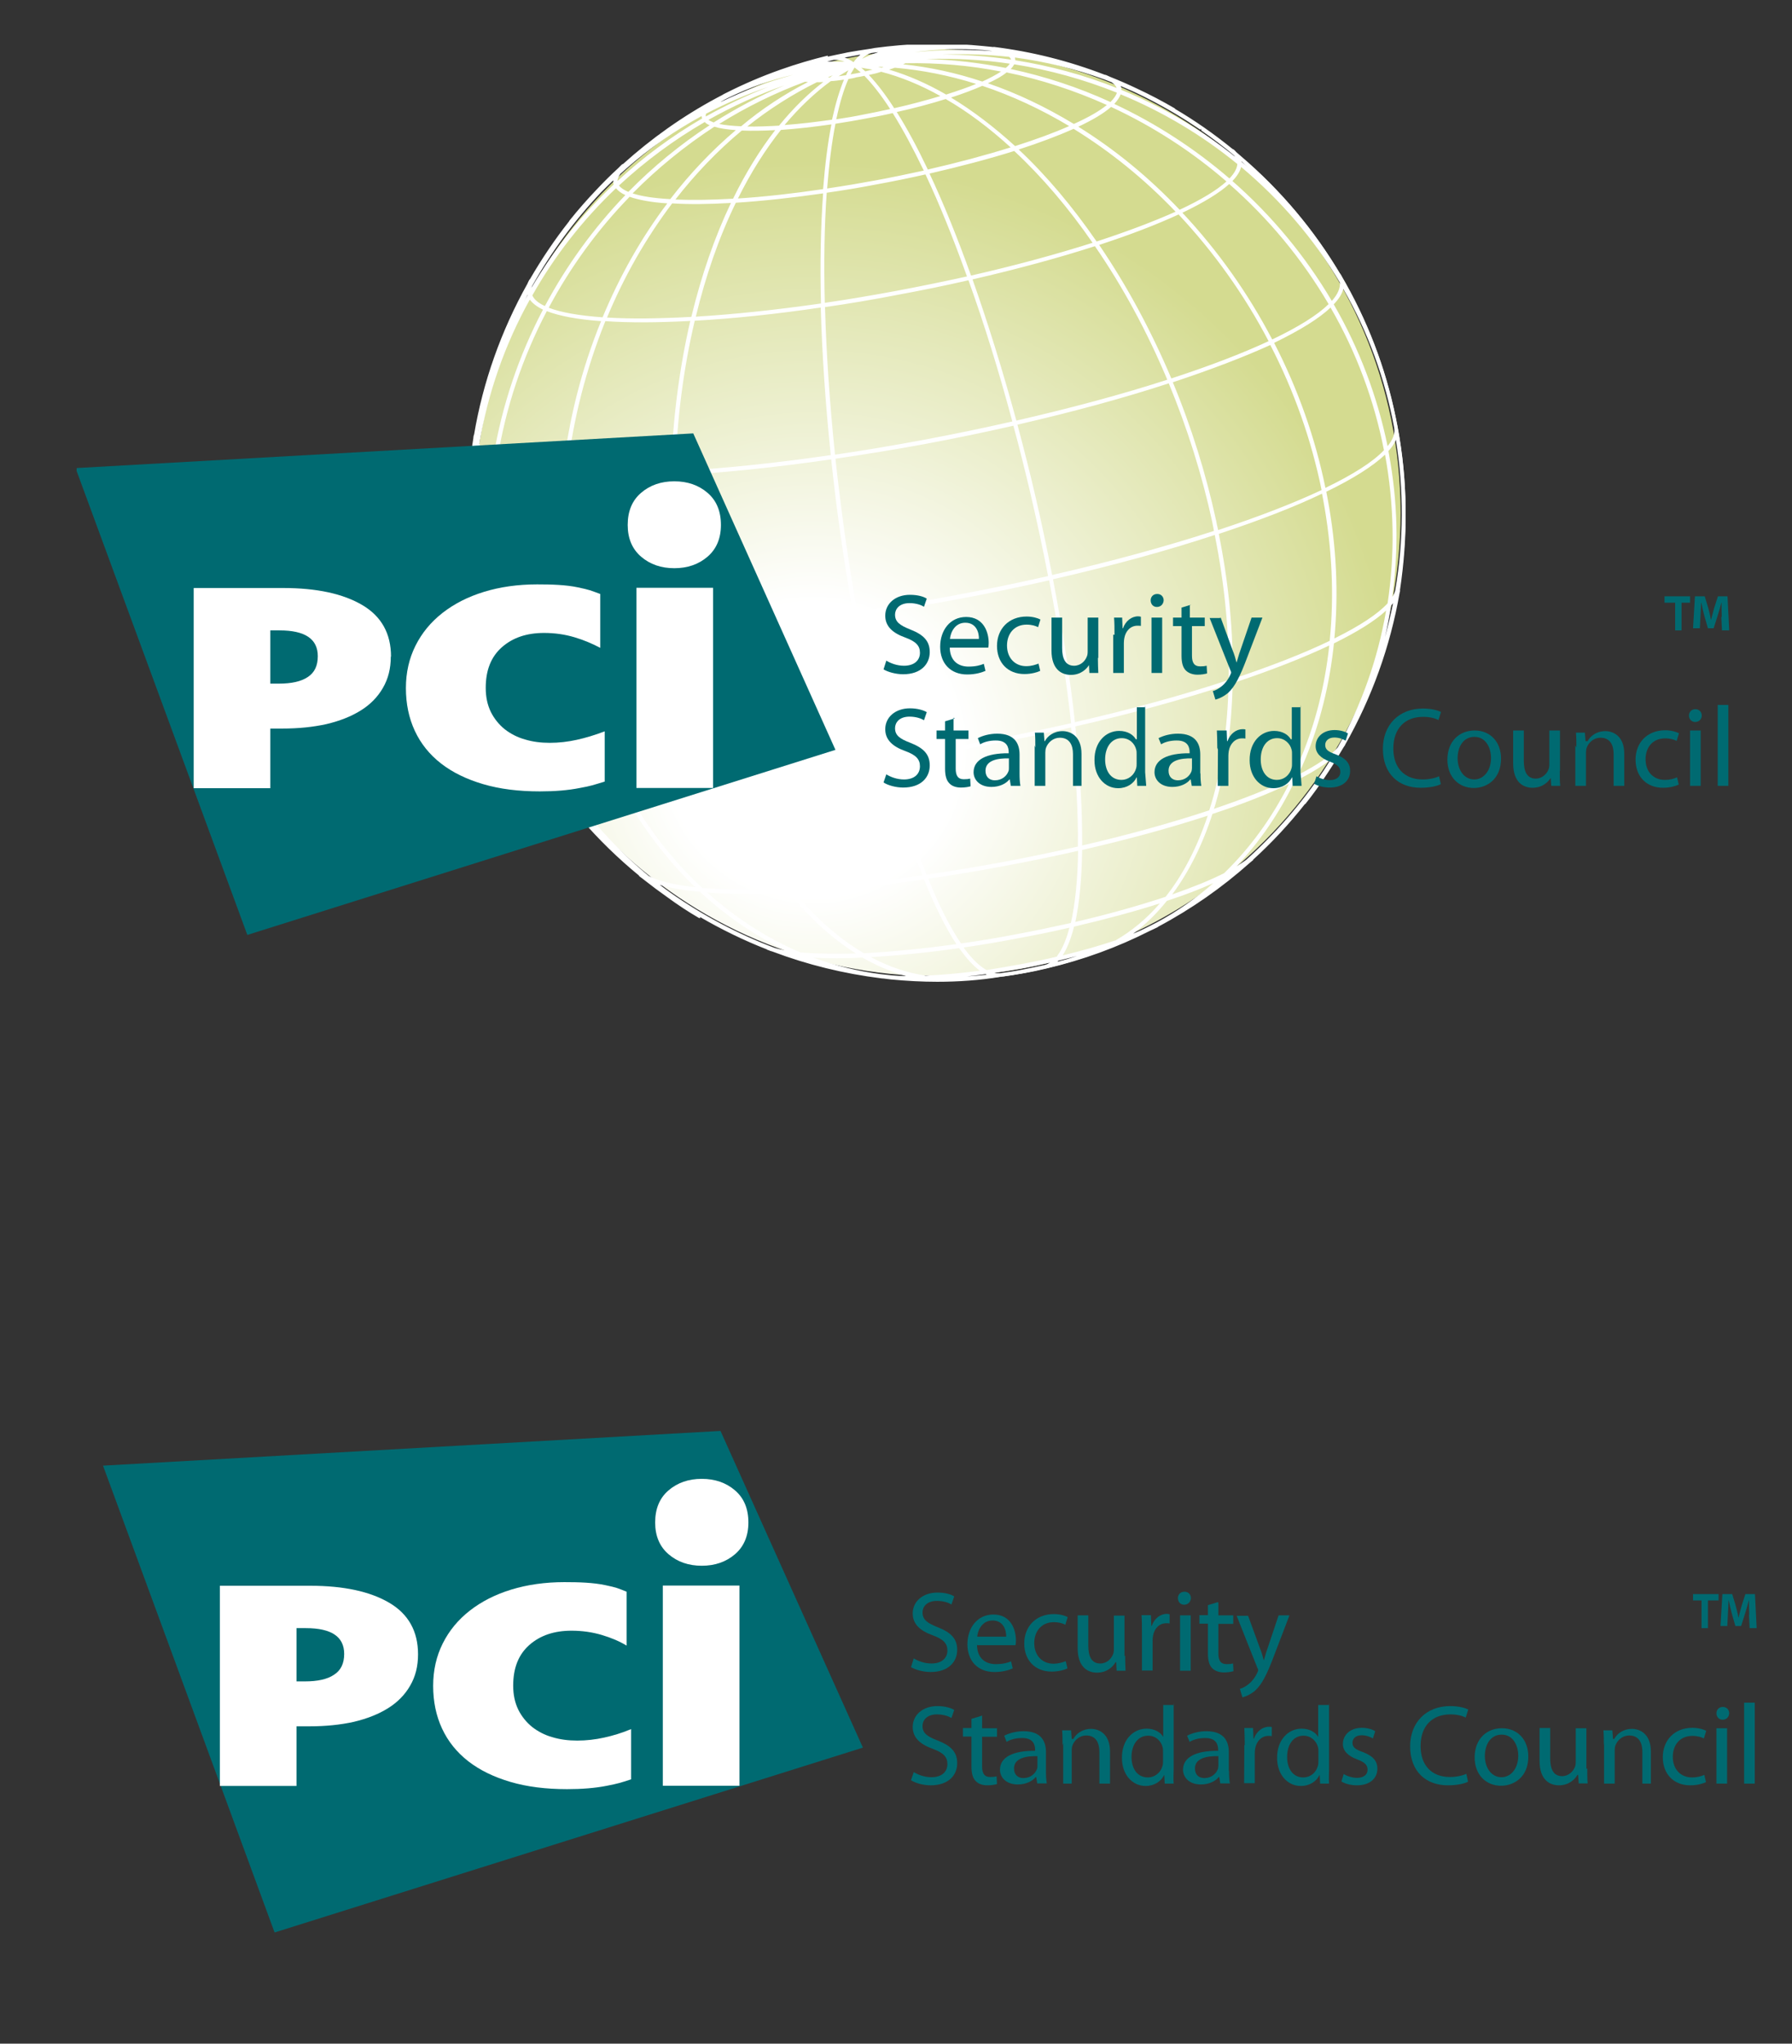 <?xml version="1.0" encoding="utf-8"?>
<!-- Generator: Adobe Illustrator 21.1.0, SVG Export Plug-In . SVG Version: 6.00 Build 0)  -->
<svg version="1.1" id="Layer_1" xmlns="http://www.w3.org/2000/svg" xmlns:xlink="http://www.w3.org/1999/xlink" x="0px" y="0px"
	 viewBox="0 0 841.9 959.6" style="enable-background:new 0 0 841.9 959.6;" xml:space="preserve">
<rect x="0" y="0" width="841.9" height="959.6" fill="#333333" stroke="none"/>
<style type="text/css">
	.st0{clip-path:url(#SVGID_2_);fill:url(#SVGID_3_);}
	.st1{fill:#FFFFFF;}
	.st2{clip-path:url(#SVGID_5_);fill:#FFFFFF;}
	.st3{fill:#006A71;}
	.st4{clip-path:url(#SVGID_7_);fill:#006A71;}
</style>
<g>
	<g>
		<defs>
			<path id="SVGID_1_" d="M658,240.8c0,120.2-97.4,217.6-217.6,217.6c-120.2,0-217.6-97.4-217.6-217.6
				c0-120.1,97.4-217.6,217.6-217.6C560.6,23.2,658,120.6,658,240.8"/>
		</defs>
		<clipPath id="SVGID_2_">
			<use xlink:href="#SVGID_1_"  style="overflow:visible;"/>
		</clipPath>
		
			<radialGradient id="SVGID_3_" cx="118.016" cy="728.872" r="9.303" gradientTransform="matrix(29.778 0 0 -29.778 -3132.224 22056.572)" gradientUnits="userSpaceOnUse">
			<stop  offset="0" style="stop-color:#FFFFFF"/>
			<stop  offset="0.25" style="stop-color:#FFFFFF"/>
			<stop  offset="1" style="stop-color:#D4DB90"/>
		</radialGradient>
		<rect x="223" y="23" class="st0" width="435" height="435"/>
	</g>
	<path class="st1" d="M656.6,200.6c-0.3-1.5-0.6-3-0.9-4.5c-4.9-23.8-13.6-46-25.3-66c-0.1-0.2-0.2-0.5-0.3-0.7l0,0
		c-12.5-21.1-28.3-39.8-46.6-55.4c-0.8-0.7-1.6-1.4-2.4-2c-0.3-0.4-0.7-0.8-1.2-1.1l-0.1,0.1c-8.8-7.2-18.1-13.7-27.9-19.4l0.1-0.1
		c-5.5-3.3-11.3-6.2-17.1-8.9c-4.2-2-8.5-3.9-12.8-5.6c-0.6-0.3-1.2-0.6-1.9-0.9l0,0.1c-16.9-6.6-34.8-11.1-53.2-13.3l0,0
		c-0.4,0-0.8-0.1-1.2-0.1c-0.5-0.1-1-0.1-1.5-0.2v0c-0.6-0.1-1.1-0.1-1.7-0.2c-9-0.9-18.1-1.2-27.3-1v0c0,0-0.1,0-0.1,0
		c-7.9,0.2-15.9,0.9-23.9,2v0l-0.9,0.1c-0.1,0-0.2,0-0.3,0.1c-2,0.3-4,0.6-5.9,0.9c-1.2,0.2-2.4,0.4-3.6,0.6
		c-1.2,0.2-2.4,0.5-3.6,0.7c-2,0.4-3.9,0.8-5.9,1.3c-0.1,0-0.2,0-0.3,0l-0.7,0.2l0,0c-7.7,1.8-15.2,4-22.5,6.6c0,0-0.1,0-0.1,0l0,0
		c-8.8,3.1-17.3,6.8-25.5,10.9c-0.3,0.2-0.6,0.3-1,0.5l0,0c-0.6,0.3-1.2,0.6-1.8,0.9c-0.4,0.2-0.8,0.4-1.2,0.6l0,0
		c-16.3,8.7-31.3,19.3-44.7,31.5l-0.1-0.1c-0.6,0.5-1.1,1-1.6,1.6c-3.4,3.2-6.8,6.5-10,9.9c-4.5,4.6-8.7,9.5-12.7,14.5l0.1,0.1
		c-7,8.9-13.4,18.3-19,28.1l-0.1-0.1c-0.3,0.5-0.5,1-0.7,1.5c-12.3,21.9-20.8,46-25,71.2l-0.1,0c0,0.3,0,0.5-0.1,0.8
		c-4,24.3-3.9,49.7,0.9,75.3c4.8,25.9,14,49.8,26.7,71.2l0,0c0.2,0.2,0.3,0.5,0.5,0.7c13.2,22.2,30.2,41.7,49.9,57.7l-0.1,0.1
		c0.4,0.3,0.8,0.6,1.2,0.9c0.3,0.2,0.6,0.5,0.9,0.7c3.4,2.7,7,5.4,10.5,7.9c4.8,3.4,9.7,6.7,14.8,9.7l0.1-0.1
		c10.3,6.1,21.1,11.3,32.3,15.7l0,0.1c0.6,0.2,1.3,0.5,2,0.7c16.2,6.1,33.2,10.3,50.6,12.5c0.4,0,1.1,0.2,1.1,0.2v0l3,0.3v0
		c0.3,0,0.7,0.1,1.1,0.1c16.9,1.7,34.1,1.4,51.5-1c0.1,0,0.3,0,0.4,0v0c3.4-0.5,6.7-1,10.1-1.6c3.4-0.6,6.7-1.3,10-2.1l0,0
		c0.1,0,0.3-0.1,0.4-0.1c17-4,33.1-9.9,48.1-17.5c0.5-0.2,1-0.5,1.5-0.7l0,0c0.6-0.3,1.2-0.6,1.9-0.9v0c0.3-0.1,0.6-0.3,0.8-0.5
		c15.6-8.3,30-18.4,42.9-29.9c0.6-0.5,1.2-1,1.7-1.4l-0.1-0.1c8.9-8.1,17-16.8,24.4-26.2l0.1,0.1c3.7-4.6,7.1-9.4,10.3-14.3
		c2.7-4,5.2-8.1,7.6-12.2c0.3-0.5,0.6-0.9,0.9-1.3l-0.1,0c12.5-22,21.3-46.2,25.7-71.7c0.1-0.3,0.2-0.6,0.2-0.9l-0.1,0
		C661.5,252.1,661.4,226.4,656.6,200.6 M564.3,60.4c0.2,0.1,0.3,0.2,0.5,0.4c5.3,3.7,10.5,7.6,15.4,11.7c0.9,1,1.5,2.1,1.7,3.2
		c0,0,0,0,0,0c-16.7-13.6-35.5-24.8-55.7-33c0-0.3,0-0.7-0.1-1c-0.2-0.9-0.7-1.8-1.4-2.6c3.2,1.3,6.3,2.6,9.5,4.1
		c8.3,3.9,16.4,8.4,24.1,13.4C560.4,57.7,562.4,59,564.3,60.4z M525.4,41.8c0,0.2,0,0.4,0,0.6c-15.6-6.3-32.1-10.9-49.1-13.5
		c0.1-0.4,0.1-0.7,0-1.1c-0.1-0.5-0.3-1-0.7-1.4c14.8,1.8,29.3,5.3,43.3,10.5c1.2,0.4,2.4,0.9,3.5,1.3
		C524.1,39.2,525.1,40.4,525.4,41.8z M651.2,213.3c4.4,23.7,4.7,47.5,1.1,70.5c-4.9,5.4-13.9,11.2-26.2,17.2
		c2.2-21.5,1.2-43.9-3.1-66.8c-0.2-1.2-0.5-2.4-0.7-3.6c13.2-6.4,23.1-12.6,28.7-18.3C651.1,212.6,651.2,212.9,651.2,213.3z
		 M233.7,290c7.3,3.3,18.7,5.6,33.3,6.8c0.2,1.2,0.4,2.4,0.6,3.6c4.3,22.8,11.4,44.2,21.1,63.4c-13.6-1.2-24.1-3.3-30.6-6.6
		c-11.6-20.2-19.9-42.5-24.3-66.2C233.8,290.7,233.8,290.3,233.7,290z M289.6,85.7c-0.3-1.3,0.2-2.8,1.4-4.4
		c0.9-0.8,1.9-1.7,2.8-2.5c11.2-9.8,23.5-18.3,36.6-25.4c-0.2,0.5-0.2,1.1-0.1,1.6c0.1,0.3,0.2,0.7,0.4,1
		c-14.9,8.6-28.6,18.8-41,30.3C289.7,86.1,289.6,85.9,289.6,85.7z M373.7,36.3c0.2,0.2,0.4,0.4,0.6,0.5c-15.2,4.8-29.6,11.2-43,18.8
		c-0.2-0.3-0.3-0.5-0.3-0.8c-0.1-0.6,0-1.3,0.4-2C344.8,45.8,358.9,40.3,373.7,36.3z M374.9,34c6-1.3,12-2.2,18.2-2.7
		c-6.5,1.1-12.8,2.5-19.1,4.2C374,35,374.3,34.5,374.9,34z M380.1,31.2c4.7-0.8,9.6-1.1,14.6-0.9c0.3,0,0.6,0,0.9,0
		c-6.5,0.5-12.8,1.3-19,2.5C377.5,32.4,378.7,31.8,380.1,31.2z M425.2,23.8c-6.2,1.1-12.5,2.6-18.6,4.5c0.3-0.1,0.5-0.2,0.8-0.3
		c4.6-2,9.3-3.4,14-4.4C422.8,23.6,424.1,23.7,425.2,23.8z M428.4,25.3c-6.4,0.7-12.9,1.7-19.3,3c6-1.7,12-3.1,18-4
		C427.9,24.5,428.4,24.9,428.4,25.3z M474.5,26.2c0.6,0.5,1,1.1,1.1,1.7c0.1,0.3,0,0.5,0,0.8c-15.3-2.3-31-3.1-46.9-2.1
		c0.2-0.2,0.3-0.5,0.4-0.7C444.3,24.4,459.5,24.4,474.5,26.2z M622.3,234.3c4.3,22.9,5.3,45.5,3,67c-12.5,6-28.4,12.2-46.9,18.3
		c0.4-22-1.8-45.5-6.6-69.4c19.5-6.4,36.4-13,49.8-19.3C621.9,232,622.1,233.2,622.3,234.3z M471.1,405.5c-12.3,2.3-24.4,4.3-36.2,6
		c-6.1-15.2-12-33.7-17.6-54.5c14.1-2,28.6-4.4,43.4-7.2c14.8-2.8,29.2-5.7,43.1-8.9c2.3,21.4,3.4,40.7,3.2,57.2
		C495.5,400.6,483.4,403.2,471.1,405.5z M507,398.8c-0.2,14.1-1.4,26.1-3.5,35.2c-8.4,1.9-17.1,3.8-26.1,5.4
		c-8.9,1.7-17.7,3.1-26.3,4.3c-5.3-7.7-10.7-18.5-16-31.6c11.7-1.7,23.7-3.7,36.1-6C483.6,403.9,495.5,401.4,507,398.8z
		 M267.8,296.8c14.8,1.1,32.9,1.2,53.4,0.1c4.1,24,10.5,46.7,18.8,67.1c-19.4,1-36.4,0.9-50.3-0.2c-9.8-19.3-17-40.7-21.3-63.6
		C268.2,299.1,268,297.9,267.8,296.8z M503.7,340.1c-13.9,3.2-28.3,6.2-43.1,8.9c-14.8,2.8-29.4,5.2-43.5,7.2
		c-5.5-20.6-10.5-43.3-14.8-67.6c14.8-2.1,30-4.7,45.6-7.6c15.6-2.9,30.7-6,45.3-9.4C497.9,295.9,501.4,319,503.7,340.1z
		 M447.8,280.4c-15.6,2.9-30.9,5.4-45.6,7.6c-2.3-12.7-4.4-25.7-6.2-39c-1.6-11.5-3-22.9-4.2-34c13.8-2,28-4.4,42.5-7.1
		c14.5-2.7,28.6-5.6,42.2-8.7c2.9,10.8,5.7,21.9,8.3,33.2c3.1,13.1,5.8,26,8.3,38.6C478.6,274.3,463.4,277.5,447.8,280.4z
		 M421.2,137.2c-11.7,2.2-23.1,4.1-34.3,5.7c-0.5-19.5-0.2-37.3,1-52.9c7.7-1.1,15.6-2.5,23.8-4c8.1-1.5,16-3.1,23.6-4.8
		c6.7,14.1,13.4,30.7,19.9,49C444.2,132.7,432.9,135.1,421.2,137.2z M455.4,130.9c7.3,20.5,14.4,43.3,20.9,67.5
		c-13.6,3.1-27.7,6-42.2,8.7c-14.5,2.7-28.7,5.1-42.5,7.1c-2.7-25-4.2-48.8-4.8-70.6c11.1-1.6,22.6-3.5,34.4-5.7
		C433,135.8,444.4,133.4,455.4,130.9z M411.5,85.3c-8,1.5-15.9,2.8-23.6,4c0.9-12,2.2-22.7,4-31.7c4.5-0.7,9.2-1.5,13.9-2.3
		c4.8-0.9,9.4-1.8,13.8-2.8c4.9,7.8,10,17.2,15.2,28.1C427.3,82.2,419.5,83.8,411.5,85.3z M405.7,54.5c-4.6,0.9-9.2,1.6-13.6,2.3
		c1.7-8.1,3.7-14.9,6.1-20.2c1.4-0.2,2.7-0.5,4.1-0.7c1.4-0.3,2.7-0.5,4.1-0.8c4.1,4.1,8.5,9.7,13,16.7
		C414.9,52.7,410.4,53.6,405.7,54.5z M400.3,31.3c-0.9,1.4-1.7,2.9-2.4,4.5c-2.2,0.4-4.4,0.6-6.4,0.9
		C394.4,34.7,397.3,32.9,400.3,31.3z M390,36.9c-1.6,0.1-3.1,0.3-4.5,0.3c3.8-1.8,7.7-3.4,11.7-4.9C394.7,33.7,392.4,35.2,390,36.9z
		 M401.3,30.8c1.4,1,2.9,2.2,4.4,3.6c-1.2,0.2-2.3,0.5-3.6,0.7c-1.2,0.2-2.4,0.4-3.6,0.6C399.4,33.9,400.4,32.3,401.3,30.8z
		 M402.5,30.9c3.4,0.4,6.8,1,10.1,1.9c-2,0.5-4,1-6.3,1.5C405.1,33,403.8,31.9,402.5,30.9z M405.7,30.7c4.2,0,8.4,0.1,12.7,0.4
		c-1.3,0.5-2.8,0.9-4.3,1.3C411.3,31.7,408.5,31.1,405.7,30.7z M394.2,32.6c-3.6,1.4-7.1,2.9-10.5,4.6c-1.4,0-2.7,0-3.8-0.1
		C384.6,35.5,389.3,34,394.2,32.6z M378.1,37c-0.5-0.1-1-0.1-1.5-0.2c3.9-1.2,7.9-2.3,12-3.3C385.1,34.6,381.6,35.8,378.1,37z
		 M382.1,38c-12,5.9-23.4,13.3-33.9,21.9c-4.9-0.2-8.9-0.7-11.9-1.5c13-8.3,27-15.2,41.8-20.7C379.4,37.9,380.7,38,382.1,38z
		 M383.8,38c1.6,0,3.3-0.1,5.1-0.3c-8.1,5.9-15.6,13.3-22.6,21.9c-6.3,0.4-12.1,0.6-17,0.4C360,51.3,371.6,43.9,383.8,38z
		 M390.3,37.6c2.3-0.2,4.8-0.5,7.2-0.9c-2.4,5.3-4.4,12.1-6,20.2c-8.6,1.3-16.8,2.2-24.2,2.7C374.3,50.9,382,43.5,390.3,37.6z
		 M407,34.9c2.4-0.5,4.8-1.1,7.1-1.8c9.8,2.5,19.7,6.6,29.4,12.2c-7.1,2.2-15.1,4.3-23.6,6.2C415.4,44.6,411.1,39,407,34.9z
		 M415.5,32.7c1.7-0.5,3.3-1,4.8-1.6c13.5,1.1,27,3.9,40.1,8.1c-4.5,1.9-9.9,3.9-16,5.7C434.8,39.5,425.1,35.4,415.5,32.7z
		 M421.8,30.6c1.4-0.5,2.6-1.1,3.6-1.6c15.8-0.3,31.3,1.2,46.5,4.2c-2.4,1.8-6,3.7-10.5,5.7C448.4,34.6,435.2,31.8,421.8,30.6z
		 M420.1,30.4c-3.8-0.3-7.7-0.5-11.5-0.5c5-0.5,10-0.8,15-0.9C422.6,29.5,421.5,30,420.1,30.4z M414.2,28.8
		c4.1-0.5,8.3-0.9,12.4-1.2c-0.4,0.2-0.8,0.5-1.3,0.7C421.5,28.3,417.9,28.5,414.2,28.8z M375.3,37.2c0.4,0.1,0.9,0.3,1.4,0.4
		C362.1,43,348.3,50,335.4,58.2c-1.7-0.6-2.9-1.2-3.7-2C345.3,48.4,359.9,42,375.3,37.2z M334.7,58.7c-14.3,9.2-27.5,20-39.3,32.2
		c-2.7-1.1-4.5-2.3-5.3-3.9c12.4-11.6,26.1-21.8,41.1-30.4C331.9,57.3,333.1,58.1,334.7,58.7z M335.6,59c2.9,0.9,6.9,1.5,11.8,1.7
		c-11.8,9.7-22.5,21-32.1,33.5c-8.2-0.5-14.7-1.5-19.1-3.1C307.9,79,321.2,68.2,335.6,59z M348.4,60.7c4.9,0.2,10.8,0.1,17.2-0.3
		c-7.7,9.7-14.7,21-20.8,33.5c-10.9,0.7-20.6,0.8-28.7,0.4C325.8,81.7,336.6,70.4,348.4,60.7z M366.6,60.4
		c7.5-0.5,15.9-1.4,24.8-2.7c-1.8,9.1-3.2,19.7-4.1,31.7c-15,2.2-29.1,3.7-41.7,4.5C351.8,81.3,358.8,70.1,366.6,60.4z M387.2,90.1
		c-1.1,15.6-1.5,33.5-1,52.9c-21.8,3.2-42.2,5.3-60.2,6.4c4.8-19.9,11.3-38.4,19.2-54.8C357.9,93.9,372,92.3,387.2,90.1z
		 M386.2,143.8c0.5,21.7,2.1,45.5,4.8,70.6c-27,3.9-52.2,6.5-74.4,7.7c0.7-25.2,3.9-49.5,9.2-72C344,149,364.4,146.9,386.2,143.8z
		 M391.1,215c1.2,11.1,2.6,22.5,4.2,34c1.9,13.3,3.9,26.3,6.2,39c-28.9,4.2-55.9,6.9-79.6,8.2c-0.3-1.6-0.6-3.3-0.8-4.9
		c-3.6-23.1-5-46.2-4.4-68.7C338.9,221.5,364.1,218.9,391.1,215z M485.6,232.2c-2.6-11.3-5.5-22.4-8.3-33.2
		c26.6-6.1,51-12.8,72.2-19.7c8.6,20.7,15.7,42.8,20.6,65.7c0.4,1.6,0.7,3.2,1,4.9c-22.6,7.4-48.8,14.5-77.2,21
		C491.4,258.2,488.6,245.3,485.6,232.2z M477.1,198.3c-6.5-24.3-13.7-47-21-67.5c21.5-4.9,41.3-10.3,58.6-15.9
		c13.1,19.1,24.8,40.6,34.5,63.8C528,185.6,503.6,192.2,477.1,198.3z M455.8,130.1c-6.6-18.3-13.3-34.9-20-49
		c15-3.4,28.8-7.1,40.8-10.9c13.3,12.4,26,27.3,37.7,44.2C497.1,119.8,477.3,125.2,455.8,130.1z M435.5,80.4
		c-5.1-10.9-10.3-20.3-15.2-28.1c8.8-2,16.9-4.1,24.1-6.4c10.8,6.2,21.3,14.2,31.6,23.7C464,73.3,450.3,77,435.5,80.4z M445.3,45.6
		c6.2-2,11.6-3.9,16.2-5.9c14.5,4.8,28.7,11.4,42.2,19.6c-7.4,3.3-16.5,6.7-26.9,10C466.6,59.9,456,51.9,445.3,45.6z M462.5,39.2
		c4.4-2,8-4,10.3-5.8c16.7,3.4,33,8.7,48.4,15.8c-3.6,3.1-9.3,6.4-16.8,9.8C491,50.7,476.9,44.1,462.5,39.2z M473.5,32.8
		c1.3-1.1,2.2-2.2,2.6-3.3c17.1,2.6,33.6,7.2,49.3,13.6c-0.2,1.7-1.5,3.6-3.6,5.5C506.4,41.6,490.2,36.3,473.5,32.8z M472.7,32.6
		c-15-3-30.3-4.5-45.9-4.4c0.4-0.3,0.8-0.5,1.1-0.8c16.1-1,32-0.3,47.5,2C475,30.4,474.1,31.5,472.7,32.6z M289.5,87.4
		c0.9,1.5,2.7,2.8,5.4,3.9c-15.3,15.8-28.3,33.7-38.6,53.2c-3.7-1.6-6-3.6-6.9-5.9C260.1,119.8,273.6,102.5,289.5,87.4z M295.6,91.6
		c4.5,1.7,10.9,2.8,19.1,3.3c-12.5,16.4-23,34.9-31.2,54.7c-11.6-0.8-20.7-2.4-26.6-4.8C267.2,125.4,280.2,107.4,295.6,91.6z
		 M315.6,95c8.2,0.5,17.9,0.4,28.9-0.3c-7.9,16.4-14.4,34.9-19.2,54.7c-15.7,0.9-29.5,1-41,0.3C292.5,129.8,303,111.3,315.6,95z
		 M325.1,150.1c-5.3,22.5-8.5,46.8-9.2,72c-19.3,1-36.3,1.1-50.2,0.1c2.8-25.1,9.1-49.4,18.4-72C295.6,151,309.5,151,325.1,150.1z
		 M315.9,222.7c-0.6,22.5,0.8,45.6,4.4,68.7c0.3,1.6,0.5,3.2,0.8,4.8c-20.5,1.1-38.6,1.1-53.4-0.1c-4.2-24.6-4.7-49.4-2.1-73.5
		C279.6,223.8,296.6,223.7,315.9,222.7z M322,296.9c23.8-1.2,50.7-4,79.6-8.1c4.4,24.2,9.4,47,14.8,67.6c-27.5,4-53.1,6.5-75.7,7.7
		C332.5,343.6,326.1,320.9,322,296.9z M416.6,357c5.5,20.8,11.5,39.2,17.6,54.5c-22.7,3.2-44.1,5.3-62.8,6.2
		c-0.9-1.1-1.8-2.3-2.7-3.4c-10.7-14-20-30.9-27.7-49.7C363.6,363.5,389.2,361,416.6,357z M504.5,340.7c27-6.2,51.8-13,73.3-20.1
		c-0.4,20.3-3.1,39.4-8,56.3c-0.4,1.4-0.8,2.8-1.3,4.2c-17.8,5.9-38.5,11.6-60.8,16.8C507.9,381.4,506.8,362,504.5,340.7z
		 M504.4,339.9c-2.3-21.1-5.8-44.2-10.5-68.4c28.5-6.5,54.6-13.7,77.2-21.1c4.8,23.9,7,47.4,6.6,69.4
		C556.3,326.9,531.5,333.7,504.4,339.9z M571.8,249.6c-0.3-1.6-0.6-3.2-1-4.8c-5-22.9-12-44.9-20.6-65.7c18.3-6,34.2-12.1,46.9-18.1
		c11.1,21.5,19.5,44.8,24.5,69.3C608.2,236.7,591.3,243.2,571.8,249.6z M549.9,178.5c-9.7-23.2-21.4-44.8-34.5-63.9
		c14.9-4.8,27.9-9.8,38.4-14.7c16.8,17.7,31.4,38.1,43,60.5C584.1,166.5,568.2,172.5,549.9,178.5z M515,114.1
		c-11.6-16.9-24.3-31.8-37.6-44.2c10.5-3.3,19.6-6.8,27-10.1C522,70.5,538.5,84,553.3,99.6C542.9,104.4,529.9,109.3,515,114.1z
		 M505.2,59.4c7.4-3.4,13.1-6.8,16.6-9.9c20,9.2,38.6,21.2,55.2,35.7c-4.7,4.4-12.6,9.2-23.1,14.1C539.2,83.7,522.8,70.2,505.2,59.4
		z M522.5,49c2.1-1.9,3.3-3.8,3.6-5.6c20.3,8.3,39.1,19.5,55.9,33.3c0,2.5-1.5,5.1-4.3,8C561,70.2,542.4,58.2,522.5,49z M427.6,26.7
		c-4.2,0.3-8.5,0.7-12.7,1.2c4.4-0.8,8.9-1.4,13.3-1.9C428.1,26.3,427.9,26.5,427.6,26.7z M407.1,27.3c-1.6,0.7-3.2,1.4-4.8,2.2
		c2.1-2.7,4.4-4.5,6.9-5.2c3.3-0.4,6.3-0.6,8.9-0.7C414.4,24.5,410.7,25.7,407.1,27.3z M383.1,30.1c2.5-0.9,5.3-1.7,8.6-2.5
		c2.6-0.2,5.4,0.6,8.3,2.4c-1.7-0.2-3.5-0.3-5.2-0.3C390.8,29.4,386.9,29.6,383.1,30.1z M387.6,33c-4.2,1-8.3,2.2-12.3,3.5
		c-0.3-0.1-0.6-0.3-0.8-0.4C378.8,34.9,383.2,33.9,387.6,33z M248.9,139.4c1.1,2.2,3.5,4,7,5.6c-11.5,22-19.6,45.8-23.6,70.6
		c-4.3-2-6.9-4.5-7.7-7.4C228.7,183.9,237,160.7,248.9,139.4z M256.6,145.3c6,2.5,15.1,4.1,26.7,4.9c-9.2,22.5-15.5,46.9-18.3,72
		c-14.1-1-25-3.1-32-6.2C237,191.1,245.1,167.3,256.6,145.3z M264.9,222.7c-2.6,24.1-2.1,48.9,2.1,73.5c-14.8-1.2-26.2-3.5-33.4-6.9
		c-4.4-24.5-4.4-49.1-0.7-72.8C240,219.6,250.9,221.6,264.9,222.7z M289.2,364.4c8.7,17.1,19.4,32.5,32,45.8
		c2.3,2.5,4.7,4.8,7.2,7.1c-10.8-1-19.1-2.9-24-5.6c-18.2-15-33.5-33.1-45.5-53.6C265.6,361.2,275.9,363.3,289.2,364.4z
		 M321.7,409.7c-12.5-13.2-23.1-28.4-31.7-45.2c13.9,1.1,30.9,1.2,50.2,0.2c7.8,19,17.1,35.9,27.9,50.1c0.8,1,1.6,2,2.4,3
		c-15.8,0.7-29.7,0.6-41-0.4C326.9,415,324.3,412.4,321.7,409.7z M371.2,418.6c10.2,12.7,21.4,22.6,33,29.6
		c-11,0.5-20.7,0.3-28.5-0.4c-16.2-6.9-31.4-16.7-45.2-29.4C341.8,419.3,355.6,419.4,371.2,418.6z M372.1,418.6
		c18.6-0.9,39.7-3.1,62.4-6.3c5.2,13.1,10.6,23.8,15.9,31.6c-16.2,2.3-31.5,3.8-44.8,4.4C393.8,441.3,382.5,431.3,372.1,418.6z
		 M450.9,444.5c3.2,4.7,6.4,8.2,9.6,10.6c0.6,0.4,1.1,0.8,1.7,1.1c-10,1.4-19.3,2.2-27.5,2.6c-9.4-1.4-18.7-4.7-27.8-9.9
		C420,448.3,434.9,446.8,450.9,444.5z M460.9,454.5c-3-2.3-6.1-5.7-9.2-10.1c8.4-1.2,17.1-2.6,25.9-4.3c8.9-1.6,17.5-3.4,25.7-5.3
		c-1.3,5.3-3,9.5-5,12.7c-0.5,0.9-1.1,1.6-1.7,2.3c-5.4,1.2-10.9,2.4-16.6,3.5c-5.7,1.1-11.3,2-16.8,2.8
		C462.5,455.6,461.7,455.1,460.9,454.5z M499,447.9c2.1-3.3,3.8-7.8,5.1-13.3c15.7-3.6,30.2-7.6,42.6-11.7
		c-6.6,8-14.1,14.5-22.4,19.2c-7.7,2.6-16.7,5.2-26.5,7.5C498.2,449.1,498.6,448.5,499,447.9z M504.3,433.8
		c2.1-9.2,3.3-21.1,3.5-35.2c22.3-5.1,42.8-10.8,60.5-16.6c-5.1,15.6-12,29-20.6,39.7C535,426,520.2,430.1,504.3,433.8z
		 M569.1,381.8c14.9-4.9,27.7-10,37.8-14.9c-8.3,16.8-18.9,31.5-31.6,43.7c-7,3.5-15.9,7.1-26.4,10.7
		C557.3,410.6,564.1,397.3,569.1,381.8z M569.4,380.8c0.4-1.2,0.8-2.4,1.1-3.7c4.9-17,7.6-36.3,8-56.8c18.4-6.1,34.2-12.3,46.8-18.3
		c-2,18.8-6.4,36.9-13.3,53.6c-1.4,3.4-2.9,6.7-4.5,10C597.4,370.6,584.4,375.7,569.4,380.8z M612.7,355.9
		c7-16.9,11.4-35.2,13.4-54.3c12-5.8,20.9-11.5,26.1-16.7c-3.8,23.4-11.6,45.8-23.2,66.4c-3.7,4.3-10.7,9-20.4,13.9
		C610,362.1,611.4,359.1,612.7,355.9z M622.2,230c-5-24.5-13.4-47.8-24.5-69.3c12.7-6,22.1-11.9,27.6-17.3
		c12,20.8,20.8,43.7,25.6,68.2C645.5,217.3,635.6,223.6,622.2,230z M597.4,160.2c-11.7-22.4-26.3-42.8-43-60.5
		c10.5-4.9,18.3-9.7,23.1-14.2c18.7,16.3,34.8,35.7,47.5,57.4C619.6,148.3,610.2,154.2,597.4,160.2z M578.1,85
		c2.8-2.7,4.3-5.3,4.6-7.7c18.8,15.5,34.9,34.2,47.4,55.4c0.3,3-1.3,6.2-4.5,9.7C612.9,120.7,596.8,101.3,578.1,85z M582.7,76.3
		c0-0.3,0-0.5-0.1-0.8c-0.1-0.5-0.3-1-0.5-1.4c17.1,14.5,32,31.6,44,50.8C614.2,106.5,599.5,90.2,582.7,76.3z M474.8,25.5
		c-0.6-0.5-1.3-0.9-2.2-1.2c9.4,1.4,18.7,3.4,27.7,6C491.9,28.2,483.4,26.6,474.8,25.5z M472.9,25.3c-14.5-1.6-29.2-1.7-43.9-0.1
		c0,0,0,0,0,0c-0.1-0.4-0.4-0.8-0.9-1.1c11.2-1.7,22.5-2.1,33.7-1.1c1.2,0.1,2.4,0.2,3.6,0.4C468.7,23.8,471.2,24.5,472.9,25.3z
		 M427.1,23.5c-0.8-0.3-1.7-0.4-2.9-0.6c3.3-0.6,6.6-0.9,9.9-1c2.6-0.1,5.1-0.1,7.7-0.1C437,22.2,432,22.7,427.1,23.5z M421.4,23
		c-0.1,0-0.1,0-0.2,0c0.1,0,0.2,0,0.4,0C421.5,23,421.4,23,421.4,23z M406.6,24.6c-2,1.1-3.8,3-5.5,5.4c-2.4-1.7-4.8-2.7-7-3.1
		c0.9-0.2,1.8-0.4,2.8-0.6c1.1-0.2,2.3-0.5,3.4-0.7c1.2-0.2,2.3-0.4,3.5-0.6C404.8,24.9,405.7,24.7,406.6,24.6z M379.8,30.5
		c-0.1,0-0.1,0-0.2,0c0.1,0,0.3-0.1,0.4-0.1C379.9,30.5,379.8,30.5,379.8,30.5z M377.1,31.7c-1,0.5-1.8,1-2.4,1.5
		c-4.9,1-9.7,2.3-14.4,3.8c2.4-0.9,4.8-1.9,7.2-2.7C370.6,33.3,373.8,32.4,377.1,31.7z M373.7,34.2c-0.3,0.5-0.5,0.9-0.4,1.3
		c0,0,0,0,0,0c-14.3,3.9-28,9.2-40.9,15.9c1.3-1.4,3.4-2.9,6.3-4.5c1.1-0.6,2.2-1.1,3.3-1.7C352,40.4,362.7,36.7,373.7,34.2z
		 M330.9,52.3c-7.7,4.1-15,8.6-22.1,13.6c7.5-5.7,15.4-10.9,23.7-15.6C331.8,51,331.3,51.7,330.9,52.3z M289.2,82.9
		c-0.4,1-0.5,2-0.4,2.9c0.1,0.3,0.2,0.7,0.3,1c-15.9,15-29.4,32.1-40.1,50.9c-0.2-1.1-0.1-2.4,0.5-3.6c8.9-15.9,19.8-30.7,32.4-44
		C284.3,87.6,286.7,85.2,289.2,82.9z M248.6,138.6c-10.7,18.9-18.5,39.5-23,60.9c4.3-22.3,12.1-43.6,22.8-63.2c0,0.5,0,1,0.1,1.5
		C248.4,138.1,248.5,138.3,248.6,138.6z M224.4,275.4c-3.6-22.3-3.4-44.4,0-65.7c1.2,2.5,3.9,4.7,7.8,6.5
		c-3.7,23.7-3.7,48.2,0.6,72.8c-4.3-2.2-6.9-4.9-7.5-8.1C225,279,224.6,277.2,224.4,275.4z M232.9,289.6c0.1,0.5,0.2,1,0.3,1.6
		c4.3,23.4,12.5,45.4,23.9,65.4c-2.1-1.2-3.7-2.5-4.7-3.9C240,332,231,309,226,284.2C227.4,286.2,229.7,288,232.9,289.6z
		 M257.7,357.6c8.2,14.2,18.1,27.4,29.4,39.1c-12.6-12.3-23.7-26.2-33.1-41.5C255,356.1,256.2,356.9,257.7,357.6z M306.7,413.7
		c5.3,2.2,13.1,3.7,22.7,4.6c13.4,12.5,28.2,22.3,44,29.3c-3.8-0.5-7.1-1.1-9.8-1.9c-17.4-6.6-33.8-15.3-49-26
		C311.9,417.7,309.2,415.7,306.7,413.7z M375.7,448.6c4.6,2,9.3,3.7,14.1,5.1c-6.9-1.7-13.8-3.6-20.4-6
		C371.3,448,373.4,448.3,375.7,448.6z M378.2,448.8c7.7,0.6,16.9,0.7,27.3,0.2c8.3,4.8,16.9,8.2,25.5,9.9c-4.5,0.1-8.5,0-12-0.3
		c-1.8-0.2-3.6-0.4-5.5-0.6C401.4,456.4,389.5,453.3,378.2,448.8z M434.6,459.5c0.2,0,0.3,0.1,0.5,0.1c-0.4,0-0.7,0-1.1,0
		C434.2,459.5,434.4,459.5,434.6,459.5z M438.9,459.3c7.4-0.4,15.6-1.3,24.2-2.5c1.1,0.6,2.2,1,3.3,1.3c-6.5,0.8-12.9,1.3-19.3,1.5
		C444.4,459.6,441.7,459.5,438.9,459.3z M464.4,456.6c5.1-0.7,10.4-1.6,15.8-2.6c5.4-1,10.6-2.1,15.6-3.2c-1.5,1.5-3.1,2.4-4.8,2.9
		c-3.5,0.8-7,1.6-10.5,2.2c-3.5,0.7-7.1,1.2-10.6,1.7C468.2,457.8,466.3,457.5,464.4,456.6z M497.1,450.5c8.5-2,16.4-4.1,23.4-6.4
		c-2.4,1.2-4.9,2.3-7.5,3.2c-6,2.1-12.2,4-18.5,5.6C495.4,452.2,496.2,451.4,497.1,450.5z M524.6,442.7c0.2-0.1,0.4-0.1,0.6-0.2
		c-0.3,0.1-0.7,0.3-1,0.4C524.4,442.9,524.5,442.8,524.6,442.7z M527.7,440.9c7.5-4.7,14.2-10.9,20.3-18.4
		c9.9-3.3,18.5-6.7,25.4-10.1c-8.9,8.3-18.8,15.4-29.6,21.2c-1.7,0.9-3.4,1.8-5.1,2.7C535.6,437.8,531.9,439.4,527.7,440.9z
		 M575.6,411.3c2-1,3.9-2.1,5.6-3.1c-5.4,4.6-11,8.9-16.9,12.9C568.3,418.1,572,414.8,575.6,411.3z M577.5,409.5
		c12.2-12.2,22.5-26.7,30.5-43.2c8.7-4.3,15.3-8.5,19.5-12.5c-1.7,2.8-3.4,5.6-5.2,8.4c-10.3,15.4-22.5,29.5-36.4,41.9
		C583.7,405.9,580.9,407.7,577.5,409.5z M653,284c1.1-1.2,2-2.4,2.6-3.5C652.4,298,647,315,639.7,331C646,316,650.5,300.2,653,284z
		 M653.2,282.8c3.4-22.7,3.1-46.2-1.3-69.6c-0.1-0.5-0.2-1-0.3-1.5c2.4-2.6,4-5.1,4.5-7.5c4.2,24.9,4.1,49.7,0,73.4
		C655.7,279.1,654.7,280.9,653.2,282.8z M651.5,211.2c-4.8-24.4-13.6-47.3-25.7-68.1c3-3.1,4.8-6.1,5-8.9
		c11.7,20.1,20.3,42.5,24.8,66.7c0,0,0,0.1,0,0.1h0C656.2,204.1,654.7,207.6,651.5,211.2z"/>
	<g>
		<defs>
			<rect id="SVGID_4_" x="36" y="21" width="777" height="559"/>
		</defs>
		<clipPath id="SVGID_5_">
			<use xlink:href="#SVGID_4_"  style="overflow:visible;"/>
		</clipPath>
		<path class="st2" d="M440.3,461c-7.2,0-14.5-0.4-21.7-1.1l-1.7-0.2v0l-1.5-0.2l-1.2-0.1c-17.8-2.2-34.9-6.4-51.3-12.6
			c-0.7-0.2-1.4-0.4-2-0.7l-0.6-0.2l0-0.1c-10.8-4.2-21.4-9.4-31.4-15.2v0.6l-0.6-0.2c-5-2.9-10-6.2-14.9-9.8
			c-3.7-2.6-7.3-5.3-10.6-7.9l-0.5-0.4c-0.8-0.6-1.2-0.9-1.6-1.2l-0.5-0.4l0.1-0.1c-19.9-16.3-36.6-35.7-49.7-57.6
			c-0.1-0.2-0.3-0.5-0.5-0.7l-0.3-0.5l0,0c-12.9-22-21.8-45.9-26.5-71.1c-4.7-25.1-5-50.6-0.9-75.7c0-0.4,0-0.6,0.1-0.8l0.1-0.6
			l0.1,0c4.2-24.9,12.7-48.8,25.1-71c0.2-0.4,0.4-1,0.7-1.5l0.3-0.5l0.1,0c5.5-9.5,11.7-18.7,18.4-27.2l0.3-0.5
			c4-5,8.3-9.9,12.8-14.6c3.2-3.4,6.6-6.8,10-9.9c0.5-0.5,1-1,1.6-1.6l0.5-0.4l0.1,0.1c13.4-12.1,28.1-22.5,43.9-31l1.7-0.9
			c0.6-0.3,1.2-0.6,1.8-1l0.6-0.3l0,0l0.4-0.2c8.3-4.2,16.9-7.9,25.7-11c7.3-2.6,14.8-4.8,22.2-6.6v0.5l1.3-0.3
			c2.2-0.5,4.2-0.9,6.2-1.3c1.2-0.3,2.4-0.5,3.6-0.7c1.2-0.2,2.4-0.4,3.6-0.6c2-0.3,4-0.6,5.9-0.9l1.6-0.3l0,0
			c7.6-1,15.3-1.7,22.8-1.9c2.2-0.1,4.3-0.1,6.3-0.1c7.2,0,14.5,0.4,21.6,1.1l1,0.1v0l4,0.4v-0.1c17.8,2.2,35.4,6.6,52.2,13.1
			l0.6,0.1c0.7,0.3,1.4,0.6,2,0.9c4.3,1.7,8.6,3.6,12.8,5.6c6,2.8,11.7,5.8,17.2,9l0.5,0.3l-0.1,0.1c9.4,5.5,18.5,11.9,27,18.8
			l0.6,0.3c0.5,0.4,0.9,0.8,1.2,1.2c0.7,0.6,1.5,1.3,2.3,2c18.5,15.8,34.2,34.4,46.5,55.2v-0.2l0.6,1c12.1,20.7,20.7,43,25.5,66.4
			c0.3,1.5,0.6,3,0.9,4.5c4.7,25.1,5,50.6,0.9,75.6h0l-0.1,0.7c-0.1,0.3-0.1,0.6-0.2,0.9c-4.3,25-12.8,49-25.5,71.3l-0.2,0.6
			c-0.3,0.5-0.6,0.9-0.9,1.4c-2.3,4-4.9,8.1-7.6,12.2c-3.3,5-6.7,9.8-10.3,14.3l-0.4,0.5l-0.1-0.1c-7.2,9-15.2,17.6-23.7,25.4
			l-0.4,0.5c-0.5,0.5-1.1,1-1.8,1.5c-13.1,11.7-27.6,21.8-43.1,30l-1.8,0.9v0l-2.3,1.2c-15.5,7.8-31.7,13.8-48.5,17.7l-0.6,0.1l0,0
			c-3.3,0.8-6.5,1.5-9.9,2.1c-3.2,0.6-6.3,1.1-9.5,1.5l-0.7,0.1C460.3,460.3,450.3,461,440.3,461 M435.1,459.7
			c1.3,0,2.6,0.1,3.9,0.1l0-0.5c-1.3,0.1-2.7,0.1-4,0.2l0.1,0.2L435.1,459.7z M430.7,459.5c1.1,0.1,2.2,0.1,3.3,0.1v-0.4
			c-0.9-0.1-1.9-0.3-2.8-0.5l-0.1,0.7C431,459.5,430.8,459.5,430.7,459.5z M463,457.4c-3,0.4-5.9,0.8-8.8,1.1
			c3.1-0.2,6.3-0.5,9.4-0.8C463.4,457.6,463.2,457.5,463,457.4z M382.2,449.7c10.1,3.7,20.7,6.3,31.4,7.7c1.8,0.2,3.6,0.4,5.4,0.6
			c2,0.2,4.3,0.3,6.7,0.3c-6.9-1.9-13.8-4.8-20.6-8.7C397.2,450.1,389,450,382.2,449.7z M409.1,449.4c8.4,4.5,17,7.4,25.7,8.7
			c7.7-0.3,16.4-1.1,25.6-2.3c-0.1-0.1-0.2-0.2-0.3-0.2c-3.1-2.3-6.2-5.8-9.5-10.4C435.7,447.3,421.8,448.7,409.1,449.4z
			 M467.1,456.8c0.9,0.2,1.9,0.2,2.7,0.2c3.5-0.5,7-1,10.5-1.7c3.5-0.7,7-1.4,10.5-2.2c0.9-0.2,1.7-0.6,2.5-1.1
			c-4.4,1-8.7,1.9-13.1,2.7C475.8,455.4,471.4,456.2,467.1,456.8z M452.7,444.9c2.9,4,5.8,7.1,8.5,9.1c0.8,0.6,1.6,1.1,2.3,1.5
			c5.1-0.8,10.7-1.8,16.4-2.8c5.7-1.1,11.3-2.2,16.6-3.5c0.2-0.5,0.8-1.2,1.3-2c1.8-2.9,3.4-6.8,4.6-11.6
			c-8.2,1.9-16.5,3.6-24.8,5.1C469.3,442.3,461,443.7,452.7,444.9z M389.8,453.8c1.3,0.3,2.7,0.6,4,0.9c-1.3-0.4-2.7-0.7-4-1.1
			L389.8,453.8z M506,448.9c-2.8,0.7-5.8,1.5-8.8,2.2c-0.1,0.2-0.2,0.3-0.4,0.5C499.9,450.8,503,449.9,506,448.9z M504.6,435.1
			c-1.4,5.5-3.1,9.9-5.1,13.1c-0.1,0.1-0.1,0.2-0.2,0.4c9.2-2.2,17.5-4.6,24.9-7.1c7.5-4.3,14.5-10.1,20.7-17.3
			C532.7,428.1,519.2,431.7,504.6,435.1z M332.3,419.1c13.4,12,28.1,21.5,43.7,28.1c6.9,0.6,16,0.8,26.1,0.5
			c-11.1-7-21.6-16.5-31.2-28.4C356.2,420,343.1,419.9,332.3,419.1z M373.4,419.1c10.1,12.2,21,21.8,32.5,28.5
			c12.9-0.7,27.7-2.1,43.4-4.3c-5-7.6-10.1-17.8-15.2-30.4C412.3,416.1,391.8,418.2,373.4,419.1z M310,415.5
			c1.6,1.2,3.2,2.4,4.9,3.6c15.2,10.7,31.6,19.4,48.8,25.9c1.5,0.5,3.3,0.9,5.3,1.2c-14.4-6.9-27.9-16.1-40.2-27.5
			C321.4,418.1,315,417,310,415.5z M520.5,444l0.2,0.5c1.2-0.5,2.4-1,3.6-1.4l-0.1-0.3C523,443.2,521.7,443.6,520.5,444z
			 M436.1,412.6c5.1,12.7,10.3,22.9,15.4,30.4c8.7-1.2,17.4-2.7,25.9-4.3c8.5-1.6,17.1-3.4,25.7-5.3c2-8.8,3.2-20.2,3.4-33.9
			c-11.4,2.6-23.2,5-35,7.2C459.5,409,447.7,410.9,436.1,412.6z M525.2,442.3l0.1,0.3c1.1-0.4,2.1-0.9,3.1-1.4
			c-0.2,0.1-0.3,0.1-0.5,0.2l-0.3-0.6C526.8,441.3,526,441.8,525.2,442.3z M570,414.7c-6.2,2.8-13.5,5.6-21.8,8.3
			c-4.7,5.9-10,11.1-15.8,15.4c2.2-0.9,4.2-1.8,6-2.7c1.7-0.9,3.4-1.7,5.1-2.6C553,428,561.9,421.8,570,414.7z M508.4,399.1
			c-0.2,13.6-1.3,25-3.2,33.8c15.5-3.6,29.7-7.6,42.4-11.8c8.1-10.2,14.8-23.1,19.8-38.1C549.6,388.8,529.8,394.2,508.4,399.1z
			 M564.3,421c-1.1,0.9-2.2,1.7-3.3,2.5c1.1-0.8,2.3-1.5,3.4-2.3L564.3,421z M569.6,382.2c-4.7,14.6-11.1,27.3-18.9,37.8
			c9.7-3.4,17.9-6.7,24.4-10c12.1-11.7,22.4-25.8,30.5-41.9C595.8,372.8,583.7,377.6,569.6,382.2z M291.1,365.2
			c8.6,16.5,19,31.4,31.1,44.1c2.3,2.5,4.9,5,7.8,7.7c10.2,0.7,24,0.9,39.3,0.2c-0.5-0.7-1.1-1.4-1.6-2.1
			c-10.6-13.9-19.9-30.7-27.8-49.8C321.3,366.2,304.6,366.2,291.1,365.2z M342,365.2c7.7,18.7,16.9,35.1,27.3,48.7
			c0.8,1.1,1.6,2.1,2.5,3.2c18.8-0.9,39.5-3,61.6-6.1c-6-15.1-11.7-33-17.2-53.3C389.6,361.5,364.6,364,342,365.2z M260.4,359.5
			c11.8,19.8,26.8,37.3,44.4,51.8c4.5,2.4,11.9,4.2,21.9,5.3c-2-1.9-4-3.9-5.9-5.9c-12.4-13.2-23.2-28.5-32-45.6
			C276.5,363.9,267,362.1,260.4,359.5z M418.1,357.4c5.4,20.3,11.2,38.3,17.2,53.3c11.7-1.7,23.7-3.7,35.7-5.9
			c11.8-2.2,23.7-4.7,35.4-7.3c0.2-16.1-0.9-34.9-3.2-55.9c-13.7,3.1-28,6.1-42.4,8.8C446.8,353,432.4,355.4,418.1,357.4z
			 M625,356.8c-4.1,3.2-9.7,6.6-16.8,10.1c-7.1,14.8-16.3,28.3-27.3,39.9c1.7-1.1,3.3-2.1,4.6-3.1c13.7-12.3,25.9-26.3,36.3-41.8
			C622.9,360.2,624,358.6,625,356.8z M287,396.8c1.9,1.9,3.9,3.8,5.9,5.6c-2-1.9-3.9-3.8-5.7-5.7L287,396.8z M505.2,341.1
			c2.3,20.9,3.3,39.7,3.2,55.9c21.7-5,41.8-10.6,59.7-16.5c0.4-1.3,0.8-2.6,1.2-3.8c4.8-16.5,7.4-35,7.9-55.3
			C555.5,328.5,531.4,335.1,505.2,341.1z M579.1,320.8c-0.4,20.7-3.1,39.7-8,56.5c-0.2,0.9-0.5,1.7-0.8,2.5
			c14.6-4.9,27-9.9,36.9-14.7c1.5-3.5,3-6.6,4.2-9.7c6.7-16.2,11.1-33.8,13.1-52.3C612.2,308.9,596.9,314.9,579.1,320.8z M256,357.4
			c2.9,4.5,5.9,8.9,9.1,13.2c-2.8-4.1-5.4-8.3-7.9-12.6C256.8,357.8,256.4,357.6,256,357.4z M290.1,363.2c13.5,1.1,30.2,1.2,49,0.2
			c-8.2-20.2-14.3-42.4-18.4-65.9c-19.8,1-37.6,1-52.1-0.1l0.5,2.6C273.2,322.7,280.3,343.9,290.1,363.2z M626.7,302.1
			c-2,19.1-6.5,37.3-13.4,54.1c-1.1,2.6-2.2,5.1-3.4,7.6c9-4.6,15.3-8.9,18.6-12.9c11.1-19.8,18.8-41.4,22.7-64.2
			C646,291.5,637.7,296.7,626.7,302.1z M322.7,297.5c4.1,23.5,10.3,45.7,18.5,65.9c22.7-1.2,47.8-3.7,74.5-7.6
			c-5.4-20.6-10.3-42.9-14.5-66.3C373.1,293.5,346.7,296.2,322.7,297.5z M235,291c4.4,23.3,12.5,45.5,24.3,65.8
			c5.9,2.8,15.7,5,29,6.2c-9.6-19.2-16.5-40.3-20.7-62.6c-0.2-1-0.4-2.1-0.5-3.1v0C253,296.2,242.2,294.1,235,291z M403.1,289.2
			c4.2,23.5,9.1,45.8,14.6,66.3c14.1-2.1,28.5-4.4,42.9-7.1c14.4-2.7,28.7-5.7,42.6-8.8c-2.3-21.1-5.8-43.7-10.3-67.1
			c-14.6,3.3-29.6,6.4-44.7,9.2C433,284.5,417.8,287.1,403.1,289.2z M227.1,286.4c5,23.3,13.6,45.5,25.8,65.9
			c0.6,0.8,1.4,1.6,2.4,2.4c-10.9-19.7-18.5-41-22.7-63.4l-0.2-1.2C230.2,288.9,228.4,287.7,227.1,286.4z M494.7,272
			c4.5,23.4,8,46,10.3,67.1c26.3-6,50.6-12.7,72.2-19.8c0.4-21.8-1.8-44.7-6.5-68.1C547.9,258.7,522.3,265.7,494.7,272z M639.6,331
			c-1,2.4-2.1,4.9-3.2,7.2c1.2-2.4,2.3-4.7,3.4-7.1L639.6,331z M572.6,250.7c4.7,23.3,6.9,46.2,6.5,68.1c18-6,33.4-12,45.6-17.9
			c2.2-21.5,1.1-43.9-3.1-66.5c-0.2-0.9-0.3-1.7-0.5-2.6C608,238.1,591.6,244.4,572.6,250.7z M623.1,230.9c0.2,1,0.4,2.1,0.6,3.1
			c4.2,22.4,5.2,44.5,3.2,65.8c11.9-5.9,20.3-11.4,25-16.5c3.5-22.9,3.1-46.5-1.2-69.8C645,218.9,635.7,224.8,623.1,230.9z
			 M654.5,283.2c-0.3,0.4-0.6,0.8-1,1.2c-0.7,4.9-1.7,9.9-2.8,14.8C652.1,293.9,653.4,288.6,654.5,283.2z M268.2,295.7
			c14.4,1.1,32.2,1.1,52.1,0.1l-0.1-0.6c-0.2-1.2-0.4-2.4-0.6-3.6c-3.5-22.4-5-45.4-4.4-68.2c-9.4,0.5-18.3,0.7-26.6,0.7
			c-8.1,0-15.7-0.2-22.5-0.7C263.6,247.7,264.3,272,268.2,295.7z M317.2,223.3c-0.6,22.8,0.9,45.6,4.4,68c0.2,1.1,0.3,2.2,0.5,3.2
			l0.2,1.1c24-1.3,50.3-4,78.4-8.1c-2.3-12.7-4.3-25.6-6.1-38.4c-1.6-11.1-2.9-22.4-4.1-33.4C364.3,219.5,339.7,222,317.2,223.3z
			 M234.2,288.9c6.9,3.2,17.6,5.4,32.1,6.6c-3.9-23.7-4.6-48-2-72.2c-13.5-1-23.8-3-30.8-5.9C229.8,241.2,230,265.3,234.2,288.9z
			 M224.7,211.4c-3.2,21.2-3.1,42.7,0.2,63.9c0.3,1.8,0.6,3.7,1,5.5c0.5,2.6,2.5,5,6.1,7c-4-23.5-4.1-47.5-0.4-71.2
			C228.4,215,226.2,213.3,224.7,211.4z M392.5,215.4c1.2,11.1,2.6,22.3,4.1,33.4c1.8,12.9,3.9,25.8,6.1,38.4c14.9-2.2,30-4.7,45-7.5
			c15.1-2.8,30.1-5.9,44.7-9.2c-2.4-12.6-5.2-25.4-8.1-38c-2.6-11-5.3-22-8.2-32.6c-13.6,3.1-27.6,6-41.6,8.6
			C420.4,211.1,406.2,213.4,392.5,215.4z M652.3,211.8l0.2,1.2c4.2,22.4,4.7,45,1.6,67.3c0.7-1.1,1.2-2.1,1.4-3.1
			c4-23.3,4.1-47.1,0.3-70.7C655.2,208.2,653.9,210,652.3,211.8z M478,199.4c2.9,10.9,5.7,21.8,8.2,32.6c3,12.8,5.7,25.6,8.1,38
			c27.6-6.3,53.2-13.3,76-20.7l-0.2-1.2c-0.2-1-0.4-2.1-0.6-3.1c-4.8-22.1-11.7-44-20.4-65C527.7,187,503.7,193.5,478,199.4z
			 M551,179.5c8.8,21.1,15.6,43.1,20.4,65.2c0.2,1.1,0.4,2.2,0.7,3.3l0.2,0.9c19.1-6.3,35.4-12.6,48.6-18.8
			c-4.8-23.5-12.9-46.5-24.1-68.1C584.3,167.7,568.8,173.6,551,179.5z M598.6,161c11.2,21.7,19.3,44.6,24.1,68.1
			c13-6.3,22.3-12.2,27.5-17.7c-4.6-23.5-13-46.1-25.1-67C619.7,149.6,610.7,155.1,598.6,161z M266.4,221.6
			c13.6,0.9,30.3,0.9,48.9-0.1c0.7-24.4,3.8-48.2,9-70.8c-15.1,0.8-28.7,0.9-39.9,0.1C275.3,173.4,269.2,197.1,266.4,221.6z
			 M233.7,215.5c6.7,2.9,17,4.9,30.7,6c2.8-24.4,8.8-48.2,18-70.7c-11-0.8-19.6-2.4-25.5-4.7C245.4,168,237.6,191.4,233.7,215.5z
			 M326.4,150.6c-5.3,22.5-8.4,46.3-9.1,70.7c22.3-1.3,46.9-3.8,73-7.6c-2.5-24.2-4.1-47.5-4.7-69.3
			C364.6,147.5,344.6,149.6,326.4,150.6z M248.9,140.7c-11.8,21.2-19.7,44-23.7,67.6c0.7,2.2,2.9,4.5,6.6,6.4
			c4-24.1,11.8-47.4,23.3-69.3C252.2,144,250.2,142.4,248.9,140.7z M387.6,144.2c0.6,21.8,2.2,45.1,4.7,69.3c13.7-2,27.8-4.4,41.8-7
			c13.9-2.6,27.9-5.5,41.5-8.6c-6.3-23.5-13.2-45.8-20.6-66.3c-10.9,2.5-22.2,4.8-33.6,6.9C410.1,140.7,398.8,142.6,387.6,144.2z
			 M224.3,205.6l0,0.1c-0.4,2.2-0.7,4.5-1,6.8c0.1-1,0.3-2,0.5-3l0.3-2l0,0.1c0.5-2.7,1-5.4,1.5-8.1l-0.2,0c-0.4,1.8-0.7,3.7-1,5.5
			L224.3,205.6z M626.6,142.9c12,20.8,20.5,43.2,25.3,66.6c2.6-3.2,3.6-6.1,3.1-8.7c-4.3-23-12.3-44.9-23.9-65.1
			C630.5,138,629,140.4,626.6,142.9z M456.9,131.2c7.3,20.6,14.2,42.9,20.6,66.3c25.7-5.9,49.6-12.3,70.9-19.2
			c-9.5-22.6-20.9-43.7-34-62.7C497,121.2,477.7,126.4,456.9,131.2z M516.4,115c13,19.1,24.4,40.2,33.9,62.7
			c17.8-5.8,33.2-11.7,45.7-17.5c-11.4-21.8-25.7-41.8-42.3-59.5C543.3,105.5,530.8,110.3,516.4,115z M555.5,99.9
			c16.6,17.7,30.8,37.7,42.2,59.5c12.4-5.9,21.3-11.5,26.5-16.6c-12.4-21.1-28.1-40.1-46.7-56.4C572.9,90.6,565.5,95.1,555.5,99.9z
			 M285.2,149.1c11.1,0.7,24.6,0.5,39.6-0.3c4.7-19.4,10.9-37.4,18.6-53.5c-10.4,0.6-19.7,0.7-27.6,0.2
			C303.6,111.6,293.3,129.6,285.2,149.1z M257.8,144.5c5.7,2.2,14.2,3.7,25.3,4.5c8.1-19.5,18.3-37.5,30.4-53.5
			c-7.5-0.5-13.5-1.6-17.7-3.1C280.8,107.8,268,125.4,257.8,144.5z M345.7,95.2c-7.8,16-14.1,34-18.8,53.5
			c18.1-1.1,37.8-3.2,58.8-6.2c-0.5-18.9-0.1-36.3,1-51.7C372,92.9,358.2,94.4,345.7,95.2z M250.1,138.7c0.8,1.9,2.8,3.6,5.9,5
			c10.2-19.1,22.9-36.6,37.8-52.1c-2-0.9-3.4-2-4.4-3.2C273.8,103.2,260.6,120.1,250.1,138.7z M388.4,90.5
			c-1.1,15.4-1.4,32.8-0.9,51.7c11-1.6,22.2-3.5,33.5-5.6c11.2-2.1,22.4-4.4,33.3-6.8c-6.4-17.8-12.9-33.9-19.5-47.9
			c-7.6,1.7-15.3,3.3-23.1,4.7C404,88.1,396.2,89.4,388.4,90.5z M247.9,138.4c-0.6,1.2-1.3,2.4-1.9,3.6c0.6-1.1,1.2-2.3,1.9-3.4
			C247.9,138.5,247.9,138.4,247.9,138.4z M579,85c18.6,16.3,34.3,35.3,46.7,56.3c2.8-3.1,4-6,3.8-8.6
			c-12.1-20.4-27.8-38.7-46.4-54.3C582.6,80.5,581.2,82.7,579,85z M630,131.9l1,1.7c0.5,0.9,1,1.7,1.5,2.6c-1.1-2-2.2-3.9-3.3-5.9
			l0-0.1l0,0l-0.4-0.5c-1-1.6-1.9-3.2-2.9-4.8l-0.2,0.1C627.2,127.3,628.6,129.6,630,131.9L630,131.9z M288.1,84.7
			c-2,1.9-3.9,3.8-5.8,5.7c-12.5,13.2-23.4,28-32.3,43.9c-0.1,0.3-0.2,0.6-0.3,0.8c10.5-17.9,23.5-34.2,38.6-48.5
			c-0.1-0.2-0.1-0.4-0.2-0.7C288.2,85.5,288.1,85.1,288.1,84.7z M436.7,81.5c6.6,14,13.1,30.1,19.5,47.9
			c20.6-4.7,39.8-9.9,57.1-15.4c-11.4-16.5-23.8-31-36.8-43.1C464.4,74.7,451,78.2,436.7,81.5z M478.6,70.2
			c13,12.2,25.3,26.8,36.6,43.2c14.4-4.7,26.8-9.4,37.1-14c-14.6-15.3-30.7-28.3-47.9-38.9C497.2,63.7,488.5,67,478.6,70.2z
			 M506.6,59.5c17.1,10.6,33.1,23.7,47.6,39c10.1-4.7,17.5-9.2,22-13.3c-16.4-14.2-34.6-25.9-54.2-35
			C518.6,53.2,513.4,56.3,506.6,59.5z M317.3,93.7c7.8,0.3,16.9,0.2,27.1-0.4c5.9-12.1,12.6-22.9,19.8-32.2
			c-5.8,0.3-11.1,0.4-15.7,0.2C337.3,70.6,326.8,81.5,317.3,93.7z M297.2,90.8c4.2,1.4,10.2,2.3,17.7,2.7
			c9.3-12.1,19.7-23,30.8-32.4c-4.1-0.3-7.5-0.8-10.1-1.6C321.8,68.5,308.9,79,297.2,90.8z M366.9,61c-7.4,9.3-14.2,20.1-20.2,32.2
			c12.4-0.8,25.9-2.3,40-4.4c0.9-11.4,2.2-21.7,3.9-30.4C382.2,59.6,374.2,60.5,366.9,61z M290.8,87.1c0.8,1.1,2.3,2.1,4.4,3
			c11.6-11.8,24.4-22.3,38.2-31.3c-1-0.4-1.8-0.9-2.3-1.5C316.6,65.7,303.1,75.7,290.8,87.1z M392.5,58.1c-1.7,8.7-3,18.9-3.9,30.4
			c7.5-1.1,15.2-2.4,22.8-3.8c7.6-1.4,15.2-3,22.6-4.6c-5-10.4-9.9-19.5-14.6-27c-4.3,1-8.8,1.9-13.4,2.7
			C401.4,56.7,396.9,57.4,392.5,58.1z M329.6,54.5c-12.7,6.9-24.6,15.2-35.4,24.7c-0.9,0.8-1.9,1.7-2.8,2.5
			c-0.8,1.2-1.3,2.3-1.3,3.3c12.1-11.2,25.5-21.1,39.8-29.4c-0.1-0.2-0.1-0.4-0.2-0.6C329.7,54.9,329.6,54.7,329.6,54.5z
			 M523.5,48.8c19.5,9.1,37.7,20.9,54.1,35c2.4-2.5,3.6-4.8,3.7-6.8c-16.5-13.5-35-24.5-54.8-32.7C526,45.7,525,47.2,523.5,48.8z
			 M421.3,52.6c4.8,7.6,9.7,16.7,14.6,27c14-3.2,27.1-6.7,38.9-10.4c-10-9.1-20.2-16.8-30.5-22.7C437.3,48.7,429.5,50.8,421.3,52.6z
			 M583.3,76c1.1,0.9,2.1,1.7,3.1,2.6c-1-0.9-2.1-1.8-3.1-2.8C583.3,75.9,583.3,76,583.3,76z M526.8,42.2
			c19.3,7.9,37.3,18.5,53.5,31.4c-0.2-0.2-0.4-0.5-0.6-0.7c-4.9-4.1-10.1-8-15.3-11.6l-0.2-0.9l-0.3,0.5c-2-1.3-3.9-2.6-5.9-3.9
			c-7.7-4.9-15.8-9.4-24-13.3c-2.5-1.2-5-2.2-7.5-3.3c0.2,0.4,0.3,0.8,0.4,1.2C526.7,41.7,526.8,42,526.8,42.2z M308.8,65.9
			c-1.8,1.4-3.7,2.8-5.5,4.3c1.8-1.4,3.7-2.8,5.6-4.1L308.8,65.9z M446.8,45.8c10.1,6.1,20.2,13.8,30.1,22.8
			c9.7-3.1,18.2-6.2,25.4-9.4c-13.2-7.9-27-14.3-40.8-18.9C457.4,42.1,452.4,44,446.8,45.8z M351.1,59.4c4.4,0.1,9.5-0.1,14.9-0.4
			c6.5-8,13.5-14.9,20.8-20.5c-1,0.1-2,0.1-3,0.1C372.6,44.1,361.5,51.1,351.1,59.4z M337.9,58.2c2.7,0.6,6.1,0.9,10.3,1.1
			c9.6-8.1,20.3-15.1,31.4-20.8c-0.5,0-0.9-0.1-1.4-0.1C364.2,43.6,350.7,50.2,337.9,58.2z M396.5,37.4c-2.1,0.3-4.2,0.6-6.2,0.7
			c-7.4,5.4-14.8,12.4-21.7,20.6c7-0.5,14.5-1.4,22.3-2.5C392.5,48.8,394.4,42.5,396.5,37.4z M464.1,39.1
			c13.8,4.7,27.3,11.2,40.4,19.1c6.9-3.1,12.1-6.1,15.5-8.9c-15.1-6.8-31-12-47.1-15.3C470.9,35.7,467.9,37.4,464.1,39.1z
			 M332.8,56.3c0.6,0.4,1.5,0.8,2.5,1.2c10.6-6.7,21.7-12.6,33.2-17.4C356.2,44.4,344.2,49.9,332.8,56.3z M398.6,37.1
			c-2.2,4.9-4.1,11.3-5.7,18.9c4.1-0.6,8.4-1.3,12.7-2.2c4.3-0.8,8.5-1.7,12.6-2.6c-4.2-6.5-8.3-11.7-12.1-15.6
			c-1.3,0.3-2.5,0.5-3.8,0.7C401.1,36.7,399.9,36.9,398.6,37.1z M361,40.8c-10.1,3.4-19.9,7.7-29.3,12.6c-0.1,0.3-0.2,0.8-0.1,1.3
			C341.1,49.4,350.9,44.7,361,40.8z M408.2,35.2c3.8,4,7.8,9.2,11.9,15.6c7.7-1.7,15-3.7,21.7-5.7c-9.3-5.2-18.6-9-27.8-11.4
			C412.2,34.3,410.2,34.8,408.2,35.2z M474.8,32.4c16,3.4,31.8,8.6,46.9,15.5c1.6-1.6,2.7-3.1,3-4.4c-15.5-6.2-31.7-10.7-48.2-13.3
			C476.1,30.9,475.6,31.7,474.8,32.4z M372.7,35.1c-10.6,2.4-20.8,6.1-30.5,10.8c-1.1,0.5-2.2,1.1-3.2,1.7c-0.2,0.1-0.3,0.2-0.4,0.3
			C349.5,42.6,360.9,38.3,372.7,35.1C372.7,35.1,372.7,35.1,372.7,35.1z M417.7,32.7c8.8,2.6,17.8,6.5,26.8,11.7
			c5.3-1.7,10-3.3,14.1-5c-12.7-4-25.5-6.5-38.2-7.6C419.5,32.1,418.6,32.4,417.7,32.7z M477,28.3c16.3,2.6,32.3,6.9,47.6,13
			c-0.4-1.1-1.2-1.9-2.4-2.7c-1.1-0.4-2.2-0.8-3.4-1.3c-13.5-4.9-27.6-8.4-42-10.3c0.1,0.2,0.1,0.4,0.1,0.5
			C477,27.9,477,28.1,477,28.3z M360.2,37c-1.2,0.5-2.5,1-3.7,1.5c1.2-0.4,2.5-0.9,3.8-1.3L360.2,37z M424.3,30.2
			c12.4,1.3,24.9,4,37.2,8.1c3.5-1.6,6.5-3.2,8.8-4.7c-14.8-2.9-29.9-4.2-44.9-3.9C425.2,29.8,424.8,30,424.3,30.2z M391.3,35.3
			c-0.8,0.3-1.6,0.7-2.4,1.1c0.4,0,0.8-0.1,1.1-0.1C390.4,35.9,390.8,35.6,391.3,35.3z M398.6,33c-1.5,0.9-3.1,1.8-4.6,2.8
			c1.1-0.2,2.3-0.3,3.5-0.5C397.8,34.5,398.2,33.7,398.6,33z M401.5,31.7c-0.6,1-1.3,2.1-1.9,3.2c0.8-0.1,1.6-0.3,2.4-0.4
			c0.8-0.2,1.6-0.3,2.4-0.5C403.4,33.2,402.4,32.4,401.5,31.7z M388.9,32.9l0.2,0.7c1.8-0.5,3.6-1.1,5.4-1.6l0.2,0.7
			c0.9-0.4,1.8-0.7,2.7-1l0.3,0.7c0.9-0.5,1.8-1,2.7-1.5l0.7-0.4c-0.2-0.2-0.4-0.3-0.6-0.4l-0.2,0.5c-1.4-0.1-2.9-0.2-4.3-0.3v0.1
			l0,0.5l0.1,0.1c-0.8,0.1-1.6,0.1-2.5,0.2l0.1,0.7c-1.9,0.3-3.7,0.7-5.6,1l0,0.2C388.4,33,388.6,33,388.9,32.9z M404.6,31.8
			c0.6,0.5,1.3,1.1,1.9,1.7c1.2-0.3,2.3-0.5,3.4-0.8C408.2,32.4,406.4,32.1,404.6,31.8z M500.3,30.4c2.2,0.6,4.3,1.1,6.5,1.8
			c-2.1-0.7-4.3-1.3-6.4-1.9L500.3,30.4z M435.2,27.7c12.5,0.3,25,1.8,37.3,4.2c0.9-0.7,1.5-1.4,1.9-2
			C461.5,28,448.4,27.3,435.2,27.7z M377,31.2l0.2,0.6c0.7-0.3,1.5-0.7,2.4-1.1l-0.1-0.3C378.7,30.7,377.9,30.9,377,31.2z
			 M412.5,31.4c0.6,0.1,1.1,0.3,1.7,0.4c0.3-0.1,0.6-0.2,0.9-0.3C414.2,31.4,413.4,31.4,412.5,31.4z M401.8,30.2l0.8,0.1
			c1,0.1,2.1,0.3,3.1,0.4l0.1-0.7h1.2c0.6,0,1.1,0,1.7,0l0-0.7c1.9-0.2,3.7-0.3,5.6-0.5l-0.1-0.7c0.3,0,0.5-0.1,0.8-0.1l0-0.2
			c-1.9,0.3-3.8,0.7-5.6,1.1l-0.2-0.7c-0.8,0.2-1.6,0.5-2.3,0.7l-0.3-0.7c-1.3,0.6-2.6,1.2-3.9,1.8l-0.4-0.4
			C402.1,29.8,401.9,30,401.8,30.2z M379.9,30.4l0.1,0.2c1-0.2,2-0.3,3.1-0.4l-0.1-0.6C381.9,29.8,380.9,30.1,379.9,30.4z M396.8,27
			c1.4,0.5,2.8,1.2,4.2,2.2c1-1.4,2.1-2.6,3.2-3.5c-0.1,0-0.2,0-0.3,0l-6.9,1.3C397,26.9,396.9,27,396.8,27z M392.2,28.9
			c0.8,0,1.7,0,2.5,0c0.7,0,1.4,0.1,2.1,0.1c-1.8-0.7-3.5-1-5.1-0.9c-1.1,0.3-2.1,0.5-3.1,0.8C389.8,28.9,391,28.9,392.2,28.9z
			 M442.6,25.6c10.8,0,21.7,0.8,32.4,2.4c-0.1-0.4-0.4-0.9-0.9-1.3C464.1,25.6,453.3,25.2,442.6,25.6z M412.6,24.5
			c-1.1,0.1-2.2,0.2-3.3,0.4c-1.5,0.4-2.9,1.3-4.3,2.7c0.6-0.3,1.3-0.6,1.9-0.9C408.7,25.9,410.6,25.2,412.6,24.5z M429.6,24.5
			C429.6,24.5,429.6,24.5,429.6,24.5c12.1-1.2,24.4-1.4,36.5-0.5c-0.2,0-0.4-0.1-0.6-0.1c-1.2-0.1-2.4-0.3-3.6-0.4
			C451.3,22.7,440.4,23,429.6,24.5z M418.1,23l0.1,0.7c1-0.3,2-0.5,3-0.7l0,0l0-0.2C420.2,22.8,419.1,22.9,418.1,23z M421.6,23.3
			l0,0.2L421.6,23.3l0.1,0.2l-0.1-0.4c0.9,0,1.8,0.1,2.6,0.2l0-0.7c-0.9,0.1-1.8,0.1-2.7,0.2l0.1,0.1l-0.1,0.2c0,0,0,0,0,0l0,0.1
			L421.6,23.3z M441.9,21.8l0,0.2c1.3-0.1,2.6-0.1,4-0.2C444.5,21.8,443.2,21.8,441.9,21.8z"/>
	</g>
	<path class="st3" d="M416.4,310.2c2.1,1.3,5.1,2.4,8.3,2.4c4.8,0,7.5-2.5,7.5-6.1c0-3.3-1.9-5.3-6.8-7.1c-5.9-2.1-9.5-5.2-9.5-10.3
		c0-5.6,4.7-9.8,11.6-9.8c3.6,0,6.4,0.8,7.9,1.8l-1.3,3.8c-1.1-0.7-3.5-1.7-6.8-1.7c-4.9,0-6.8,2.9-6.8,5.4c0,3.4,2.2,5,7.2,7
		c6.1,2.4,9.1,5.3,9.1,10.6c0,5.5-4,10.4-12.5,10.4c-3.5,0-7.3-1.1-9.2-2.3L416.4,310.2"/>
	<path class="st3" d="M446.2,304c0.1,6.4,4.1,9,8.8,9c3.4,0,5.5-0.6,7.2-1.3l0.8,3.3c-1.6,0.7-4.5,1.7-8.6,1.7
		c-7.9,0-12.7-5.3-12.7-13c0-7.8,4.7-14,12.2-14c8.4,0,10.6,7.4,10.6,12.2c0,1-0.1,1.7-0.2,2.2l-18.3,0 M459.9,300
		c0.1-2.9-1.2-7.6-6.4-7.6c-4.8,0-6.9,4.4-7.2,7.6H459.9z"/>
	<path class="st3" d="M488.7,315c-1.2,0.6-4,1.5-7.4,1.5c-7.8,0-12.9-5.3-12.9-13.2c0-8,5.5-13.8,13.9-13.8c2.8,0,5.2,0.7,6.5,1.4
		l-1.1,3.6c-1.1-0.6-2.9-1.2-5.4-1.2c-5.9,0-9.2,4.4-9.2,9.8c0,6,3.9,9.7,9,9.7c2.6,0,4.4-0.7,5.8-1.2L488.7,315"/>
	<path class="st3" d="M515.8,308.9c0,2.7,0.1,5,0.2,7.1h-4.2l-0.2-4h0.2c-1.2,2.1-4,4.9-8.7,4.9c-4.1,0-9.1-2.3-9.1-11.5V290h5v14.3
		c0,4.9,1.5,8.3,5.6,8.3c3.1,0,5.2-2.2,6-4.3c0.3-0.6,0.4-1.5,0.4-2.4V290h5v19"/>
	<path class="st3" d="M523.6,298.1c0-3,0-5.7-0.2-8.1h3.8l0.2,5h0.2c1.2-3.4,4-5.6,7.1-5.6c0.5,0,0.9,0.1,1.3,0.2v4.3
		c-0.5-0.1-1-0.1-1.6-0.1c-3.3,0-5.6,2.5-6.2,5.9c-0.1,0.7-0.2,1.4-0.2,2.2V316h-5l0-18"/>
	<path class="st3" d="M543.5,285c-1.8,0-2.9-1.4-2.9-3.1c0-1.7,1.2-3,3.1-3c1.8,0,3,1.3,3,3C546.6,283.6,545.4,285,543.5,285H543
		 M546,316h-5v-26h5V316z"/>
	<path class="st3" d="M559,284v6h7v4h-6v13.9c0,3.2,1,5,3.9,5c1.4,0,2.2-0.1,3-0.3l0.2,3.6c-1,0.3-2.6,0.6-4.5,0.6
		c-2.4,0-4.3-0.8-5.5-2c-1.4-1.4-2-3.7-2-6.8V294h-4v-4h4v-4.7l4.6-1.4"/>
	<path class="st3" d="M573.5,290l5.7,15.6c0.7,1.7,1.3,3.8,1.7,5.4h0.1c0.5-1.6,1-3.6,1.7-5.5L588,290h5.1l-7.2,18.8
		c-3.4,9.1-5.8,13.7-9,16.6c-2.4,2-4.7,2.8-5.9,3.1l-1.2-4c1.2-0.3,2.8-1.1,4.2-2.3c1.3-1,2.9-2.9,4-5.3c0.2-0.5,0.4-0.8,0.4-1.1
		c0-0.3-0.1-0.7-0.4-1.2l-9.7-24.4h4.8"/>
	<path class="st3" d="M416.4,363.6c2.1,1.3,5.1,2.4,8.3,2.4c4.8,0,7.5-2.5,7.5-6.2c0-3.3-1.9-5.3-6.8-7.1c-5.9-2.1-9.5-5.2-9.5-10.3
		c0-5.6,4.7-9.8,11.6-9.8c3.6,0,6.4,0.9,7.9,1.8l-1.3,3.8c-1.1-0.7-3.5-1.7-6.8-1.7c-4.9,0-6.8,2.9-6.8,5.4c0,3.4,2.2,5,7.2,6.9
		c6.1,2.4,9.1,5.3,9.1,10.6c0,5.6-4,10.4-12.5,10.4c-3.5,0-7.3-1.1-9.2-2.4L416.4,363.6"/>
	<path class="st3" d="M448,337v6h7v4h-6v13.9c0,3.2,1,5,3.8,5c1.4,0,2.2-0.1,3-0.3l0.2,3.6c-1,0.3-2.6,0.6-4.5,0.6
		c-2.4,0-4.3-0.7-5.5-2c-1.4-1.4-2-3.7-2-6.8V347h-4v-4h4v-4.3l4.6-1.4"/>
	<path class="st3" d="M479,363.3c0,2.1,0.1,4.1,0.4,5.7h-4.5l-0.5-3h-0.2c-1.5,1.9-4.5,3.5-8.4,3.5c-5.6,0-8.4-3.4-8.4-6.9
		c0-5.8,5.9-9,16.5-8.9v-0.5c0-2-0.6-5.6-6.2-5.5c-2.6,0-5.3,0.6-7.2,1.8l-1.1-2.9c2.3-1.2,5.6-2.1,9.1-2.1c8.5,0,10.5,5,10.5,9.8
		v8.7 M474,356.1c-5.1-0.1-11,0.8-11,5.8c0,3.1,2,4.5,4.4,4.5c3.4,0,5.6-2.1,6.4-4.3c0.2-0.5,0.2-1,0.2-1.5V356.1z"/>
	<path class="st3" d="M486.4,351c0-2.7,0-4.8-0.2-7h4.2l0.3,4h0.2c1.2-2.3,4.1-4.7,8.3-4.7c3.5,0,8.9,2.1,8.9,10.7v15h-4v-14.9
		c0-4.2-1.6-7.7-6.2-7.7c-3.1,0-5.6,2.2-6.5,4.8c-0.2,0.6-0.3,1.5-0.3,2.2V369h-5v-19"/>
	<path class="st3" d="M538,331v31.6c0,0,0.4,4.9,0.5,6.4h-4.2l-0.2-4H534c-1.4,2.9-4.5,5.1-8.7,5.1c-6.2,0-11.1-5.3-11.1-13.1
		c-0.1-8.6,5.3-13.8,11.6-13.8c4,0,6.7,1.9,7.8,3.9h0.5v-15h4 M534,354c0-0.6,0-1.4-0.2-2c-0.7-2.9-3.2-5.4-6.8-5.4
		c-4.9,0-7.8,4.3-7.8,10c0,5.3,2.6,9.6,7.7,9.6c3.1,0,6-2.1,6.9-5.6c0.2-0.7,0.2-1.3,0.2-2V354z"/>
	<path class="st3" d="M564,363.3c0,2.1,0.1,4.1,0.4,5.7h-4.5l-0.5-3h-0.2c-1.5,1.9-4.5,3.5-8.4,3.5c-5.6,0-8.4-3.4-8.4-6.9
		c0-5.8,5.9-9,16.5-8.9v-0.5c0-2-0.6-5.6-6.2-5.5c-2.6,0-5.3,0.6-7.2,1.8l-1.2-2.9c2.3-1.2,5.6-2.1,9.1-2.1c8.5,0,10.5,5,10.5,9.8
		v8.7 M560,356.1c-5.1-0.1-11,0.8-11,5.8c0,3.1,2,4.5,4.4,4.5c3.4,0,5.6-2.1,6.4-4.3c0.1-0.5,0.2-1,0.2-1.5V356.1z"/>
	<path class="st3" d="M571.9,351.1c0-3-0.1-5.7-0.2-8.1h4.6l0.2,5h0.2c1.2-3.4,4-5.6,7.1-5.6c0.5,0,0.8,0,1.3,0.1v4.3
		c-0.5-0.1-1-0.1-1.6-0.1c-3.2,0-5.6,2.5-6.2,5.9c-0.1,0.7-0.2,1.4-0.2,2.2V369h-5l0.1-17"/>
	<path class="st3" d="M611,331v31.6c0,0,0.4,4.9,0.5,6.4h-4.2l-0.2-4H607c-1.4,2.9-4.5,5.1-8.8,5.1c-6.2,0-11.1-5.3-11.1-13.1
		c-0.1-8.6,5.3-13.8,11.5-13.8c4,0,6.7,1.9,7.8,3.9h0.5v-15h4 M607,354c0-0.6,0-1.4-0.2-2c-0.7-2.9-3.3-5.4-6.8-5.4
		c-4.9,0-7.7,4.3-7.7,10c0,5.3,2.6,9.6,7.6,9.6c3.2,0,6-2.1,6.9-5.6c0.2-0.7,0.2-1.3,0.2-2V354z"/>
	<path class="st3" d="M618.5,364.5c1.4,0.9,3.9,1.8,6.2,1.8c3.4,0,5-1.7,5-3.8c0-2.2-1.3-3.5-4.7-4.8c-4.7-1.7-6.9-4.2-6.9-7.3
		c0-4.2,3.4-7.6,8.9-7.6c2.6,0,4.9,0.7,6.3,1.6l-1.1,3.4c-1-0.6-2.9-1.5-5.3-1.5c-2.8,0-4.3,1.6-4.3,3.5c0,2.2,1.5,3.2,4.9,4.4
		c4.4,1.7,6.8,3.9,6.8,7.8c0,4.6-3.6,7.8-9.6,7.8c-2.8,0-5.5-0.7-7.3-1.8L618.5,364.5"/>
	<path class="st3" d="M676.9,368.2c-1.7,0.9-5.1,1.7-9.5,1.7c-10.2,0-17.7-6.4-17.7-18.3c0-11.3,7.6-18.9,18.8-18.9
		c4.4,0,7.3,1,8.5,1.6l-1.2,3.8c-1.7-0.9-4.2-1.5-7.2-1.5c-8.5,0-14,5.4-14,14.9c0,8.9,5.1,14.5,13.8,14.5c2.9,0,5.8-0.6,7.7-1.5
		L676.9,368.2"/>
	<path class="st3" d="M692.4,370c-7,0-12.4-5.1-12.4-13.3c0-8.7,5.7-13.7,12.8-13.7c7.4,0,12.4,5.4,12.4,13.2
		C705.2,365.8,698.6,370,692.4,370H692 M692.6,366c4.5,0,7.9-4.2,7.9-10.1c0-4.4-2.2-9.9-7.8-9.9c-5.5,0-7.9,5.1-7.9,10
		C684.8,361.7,688,366,692.6,366L692.6,366z"/>
	<path class="st3" d="M732.8,362c0,2.7,0,5,0.2,7h-4.2l-0.3-4h0.2c-1.2,2.1-4,4.9-8.7,4.9c-4.1,0-9.1-2.3-9.1-11.5V343h5v14.3
		c0,4.9,1.5,8.3,5.6,8.3c3,0,5.2-2.2,6-4.3c0.3-0.7,0.4-1.5,0.4-2.4V343h5v19"/>
	<path class="st3" d="M740.6,351c0-2.7,0-4.8-0.2-7h4.2l0.3,4h1c1.2-2.3,4.1-4.7,8.3-4.7c3.5,0,8.9,2.1,8.9,10.7v15h-5v-14.9
		c0-4.2-1.6-7.7-6.2-7.7c-3.1,0-5.6,2.2-6.5,4.8c-0.2,0.6-0.3,1.5-0.3,2.2V369h-5v-19"/>
	<path class="st3" d="M788.7,368.4c-1.2,0.6-3.9,1.5-7.4,1.5c-7.8,0-12.9-5.3-12.9-13.2c0-7.9,5.4-13.8,13.9-13.8
		c2.7,0,5.2,0.7,6.5,1.4l-1.1,3.6c-1.1-0.6-2.9-1.2-5.4-1.2c-6,0-9.2,4.4-9.2,9.8c0,6,3.8,9.7,9,9.7c2.7,0,4.4-0.6,5.8-1.2
		L788.7,368.4"/>
	<path class="st3" d="M796.4,339c-1.8,0-2.9-1.4-2.9-3c0-1.7,1.2-3,3-3c1.8,0,3,1.3,3,3C799.5,337.6,798.3,339,796.4,339H796
		 M799,369h-5v-26h5V369z"/>
	<rect x="807" y="331" class="st3" width="5" height="38"/>
	<g>
		<defs>
			<rect id="SVGID_6_" x="36" y="21" width="777" height="559"/>
		</defs>
		<clipPath id="SVGID_7_">
			<use xlink:href="#SVGID_6_"  style="overflow:visible;"/>
		</clipPath>
		<polyline class="st4" points="392.5,352.1 116.2,439 35.5,219.8 325.7,203.5 392.5,352.1 		"/>
	</g>
	<path class="st1" d="M183.6,308.3c0,5.6-1.2,10.4-3.7,14.7c-2.4,4.2-5.9,7.8-10.4,10.6c-4.5,2.8-9.8,4.9-16.1,6.4
		c-6.3,1.4-13.2,2.1-20.9,2.1H127v28H91v-94h42.1c15.7,0,28.1,2.7,37.1,8c9,5.3,13.5,13.4,13.5,24.2 M149.3,308.1
		c0-8.1-6-12.1-18-12.1H127v25h4c5.9,0,10.5-1,13.6-3.1C147.8,315.8,149.3,312.6,149.3,308.1z"/>
	<path class="st1" d="M272.4,370c-5.5,1.1-11.8,1.6-18.8,1.6c-9.9,0-18.8-1.1-26.6-3.4c-7.8-2.3-14.4-5.5-19.8-9.7
		c-5.4-4.2-9.5-9.3-12.3-15.3c-2.8-6-4.2-12.7-4.2-20.1c0-7.3,1.5-13.9,4.5-19.9c3-6,7.2-11.1,12.7-15.4c5.5-4.3,12-7.6,19.5-9.9
		c7.5-2.3,15.9-3.5,24.9-3.5c7,0,13.5,0.2,19.2,1.4c5.7,1.2,5.8,1.4,10.5,3.1v25.3c-3.8-2-7.8-3.7-12.2-5c-4.4-1.3-9.1-2-14.2-2
		c-8.1,0-14.7,2.2-19.8,6.7c-5.1,4.5-7.6,10.8-7.6,19.1c0,4.3,0.8,8,2.4,11.3c1.6,3.2,3.8,5.9,6.5,8.1c2.7,2.1,5.9,3.8,9.5,4.8
		c3.6,1.1,7.5,1.6,11.7,1.6c4.3,0,8.5-0.5,12.6-1.4c4.1-0.9,8.5-2.2,13.2-4v23.6C278.4,368.7,277.9,369,272.4,370"/>
	<rect x="299" y="276" class="st1" width="36" height="94"/>
	<path class="st1" d="M338.7,246.5c0,6.3-2.1,11.3-6.3,14.9c-4.2,3.6-9.4,5.4-15.6,5.4c-6.2,0-11.4-1.8-15.6-5.4
		c-4.2-3.6-6.3-8.6-6.3-14.9c0-6.5,2.1-11.5,6.3-15.1c4.2-3.6,9.4-5.4,15.6-5.4c6.2,0,11.4,1.8,15.6,5.4
		C336.6,235,338.7,240,338.7,246.5"/>
	<polyline class="st3" points="786,283 782,283 782,280 794,280 794,283 790,283 790,296 787,296 787,283 	"/>
	<path class="st3" d="M808.9,289.4c-0.1-1.9-0.1-4.1-0.1-6.4h-0.1c-0.5,2-1.1,4.2-1.7,6l-1.9,6h-2.7l-1.7-5.9c-0.5-1.8-1-4-1.4-6.1
		h-0.1c-0.1,2-0.2,4.4-0.3,6.3l-0.3,5.7h-3.2l0.9-15h4.6l1.6,5.3c0.5,1.8,1,3.8,1.3,5.7h0.1c0.4-1.8,1-3.9,1.5-5.7l1.7-5.3h4.5
		l0.8,16h-3.4l-0.3-6"/>
</g>
<path class="st3" d="M429.3,778.7c2.1,1.3,5.1,2.4,8.3,2.4c4.8,0,7.5-2.5,7.5-6.1c0-3.3-1.9-5.3-6.8-7.1c-5.9-2.1-9.5-5.2-9.5-10.3
	c0-5.6,4.7-9.8,11.6-9.8c3.6,0,6.4,0.8,7.9,1.8l-1.3,3.8c-1.1-0.7-3.5-1.7-6.8-1.7c-4.9,0-6.8,2.9-6.8,5.4c0,3.4,2.2,5,7.2,7
	c6.1,2.4,9.1,5.3,9.1,10.6c0,5.5-4,10.4-12.5,10.4c-3.5,0-7.3-1.1-9.2-2.3L429.3,778.7"/>
<path class="st3" d="M459,772.4c0.1,6.4,4.1,9,8.8,9c3.4,0,5.5-0.6,7.2-1.3l0.8,3.3c-1.6,0.7-4.5,1.7-8.6,1.7
	c-7.9,0-12.7-5.3-12.7-13c0-7.8,4.7-14,12.2-14c8.4,0,10.6,7.4,10.6,12.2c0,1-0.1,1.7-0.2,2.2l-17.7,0 M472.7,768.5
	c0.1-2.9-1.2-7.6-6.4-7.6c-4.8,0-6.9,4.4-7.2,7.6H472.7z"/>
<path class="st3" d="M501.5,783.4c-1.2,0.6-4,1.5-7.4,1.5c-7.8,0-12.9-5.3-12.9-13.2c0-8,5.5-13.8,13.9-13.8c2.8,0,5.2,0.7,6.5,1.4
	l-1.1,3.6c-1.1-0.6-2.9-1.2-5.4-1.2c-5.9,0-9.2,4.4-9.2,9.8c0,6,3.9,9.7,9,9.7c2.6,0,4.4-0.7,5.8-1.2L501.5,783.4"/>
<path class="st3" d="M528.6,777.4c0,2.7,0.1,5,0.2,7.1h-4.2l-0.2-4h-0.3c-1.2,2.1-4,4.9-8.7,4.9c-4.1,0-9.1-2.3-9.1-11.5v-15.4h5
	v14.3c0,4.9,1.5,8.3,5.6,8.3c3.1,0,5.2-2.2,6-4.3c0.3-0.6,0.4-1.5,0.4-2.4v-15.8h5v19"/>
<path class="st3" d="M536.5,766.5c0-3,0-5.7-0.2-8.1h4.4l0.2,5h0.2c1.2-3.4,4-5.6,7.1-5.6c0.5,0,0.9,0.1,1.3,0.2v4.3
	c-0.5-0.1-1-0.1-1.6-0.1c-3.3,0-5.6,2.5-6.2,5.9c-0.1,0.7-0.2,1.4-0.2,2.2v14.1h-5L536.5,766.5"/>
<path class="st3" d="M556.3,753.5c-1.8,0-2.9-1.4-2.9-3.1c0-1.7,1.2-3,3.1-3c1.8,0,3,1.3,3,3C559.4,752.1,558.2,753.5,556.3,753.5
	L556.3,753.5 M559.4,784.5h-5v-26h5V784.5z"/>
<path class="st3" d="M572.4,752.5v6h7v4h-7v13.9c0,3.2,1,5,3.9,5c1.4,0,2.2-0.1,3-0.3l0.2,3.6c-1,0.3-2.6,0.6-4.5,0.6
	c-2.4,0-4.3-0.8-5.5-2c-1.4-1.4-2-3.7-2-6.8v-14.1h-4v-4h4v-4.7l4.6-1.4"/>
<path class="st3" d="M586.3,758.5l5.7,15.6c0.7,1.7,1.3,3.8,1.7,5.4h0.1c0.5-1.6,1-3.6,1.7-5.5l5.2-15.5h5.1l-7.2,18.8
	c-3.4,9.1-5.8,13.7-9,16.6c-2.4,2-4.7,2.8-5.9,3.1l-1.2-4c1.2-0.3,2.8-1.1,4.2-2.3c1.3-1,2.9-2.9,4-5.3c0.2-0.5,0.4-0.8,0.4-1.1
	c0-0.3-0.1-0.7-0.4-1.2l-9.7-24.4H586.3"/>
<path class="st3" d="M429.3,832.1c2.1,1.3,5.1,2.4,8.3,2.4c4.8,0,7.5-2.5,7.5-6.2c0-3.3-1.9-5.3-6.8-7.1c-5.9-2.1-9.5-5.2-9.5-10.3
	c0-5.6,4.7-9.8,11.6-9.8c3.6,0,6.4,0.9,7.9,1.8l-1.3,3.8c-1.1-0.7-3.5-1.7-6.8-1.7c-4.9,0-6.8,2.9-6.8,5.4c0,3.4,2.2,5,7.2,6.9
	c6.1,2.4,9.1,5.3,9.1,10.6c0,5.6-4,10.4-12.5,10.4c-3.5,0-7.3-1.1-9.2-2.4L429.3,832.1"/>
<path class="st3" d="M461.4,805.5v6h7v4h-7v13.9c0,3.2,1,5,3.8,5c1.4,0,2.2-0.1,3-0.3l0.2,3.6c-1,0.3-2.6,0.6-4.5,0.6
	c-2.4,0-4.3-0.7-5.5-2c-1.4-1.4-2-3.7-2-6.8v-14.1h-4v-4h4v-4.3l4.6-1.4"/>
<path class="st3" d="M491.4,831.7c0,2.1,0.1,4.1,0.4,5.7h-4.5l-0.5-3h-0.2c-1.5,1.9-4.5,3.5-8.4,3.5c-5.6,0-8.4-3.4-8.4-6.9
	c0-5.8,5.9-9,16.5-8.9v-0.5c0-2-0.6-5.6-6.2-5.5c-2.6,0-5.3,0.6-7.2,1.8l-1.1-2.9c2.3-1.2,5.6-2.1,9.1-2.1c8.5,0,10.5,5,10.5,9.8
	v8.7 M487.4,824.6c-5.1-0.1-11,0.8-11,5.8c0,3.1,2,4.5,4.4,4.5c3.4,0,5.6-2.1,6.4-4.3c0.2-0.5,0.2-1,0.2-1.5V824.6z"/>
<path class="st3" d="M499.2,819.5c0-2.7,0-4.8-0.2-7h4.2l0.3,4h0.8c1.2-2.3,4.1-4.7,8.3-4.7c3.5,0,8.9,2.1,8.9,10.7v15h-5v-14.9
	c0-4.2-1.6-7.7-6.2-7.7c-3.1,0-5.6,2.2-6.5,4.8c-0.2,0.6-0.3,1.5-0.3,2.2v15.6h-4v-19"/>
<path class="st3" d="M551.4,799.5v31.6c0,0-0.2,4.9,0,6.4h-4.2l-0.2-4h-0.1c-1.4,2.9-4.5,5.1-8.7,5.1c-6.2,0-11.1-5.3-11.1-13.1
	c-0.1-8.6,5.3-13.8,11.6-13.8c4,0,6.7,1.9,7.8,3.9h0v-15h5 M546.4,822.4c0-0.6,0-1.4-0.2-2c-0.7-2.9-3.2-5.4-6.8-5.4
	c-4.9,0-7.8,4.3-7.8,10c0,5.3,2.6,9.6,7.7,9.6c3.1,0,6-2.1,6.9-5.6c0.2-0.7,0.2-1.3,0.2-2V822.4z"/>
<path class="st3" d="M577.4,831.7c0,2.1,0.1,4.1,0.4,5.7h-4.5l-0.5-3h-0.2c-1.5,1.9-4.5,3.5-8.4,3.5c-5.6,0-8.4-3.4-8.4-6.9
	c0-5.8,5.9-9,16.5-8.9v-0.5c0-2-0.6-5.6-6.2-5.5c-2.6,0-5.3,0.6-7.2,1.8l-1.2-2.9c2.3-1.2,5.6-2.1,9.1-2.1c8.5,0,10.5,5,10.5,9.8
	v8.7 M572.4,824.6c-5.1-0.1-11,0.8-11,5.8c0,3.1,2,4.5,4.4,4.5c3.4,0,5.6-2.1,6.4-4.3c0.1-0.5,0.2-1,0.2-1.5V824.6z"/>
<path class="st3" d="M584.8,819.5c0-3-0.1-5.7-0.2-8.1h4.1l0.2,5h0.2c1.2-3.4,4-5.6,7.1-5.6c0.5,0,0.8,0,1.3,0.1v4.3
	c-0.5-0.1-1-0.1-1.6-0.1c-3.2,0-5.6,2.5-6.2,5.9c-0.1,0.7-0.2,1.4-0.2,2.2v14.1h-5l0.1-18"/>
<path class="st3" d="M624.4,799.5v31.6c0,0-0.2,4.9,0,6.4h-4.2l-0.2-4h-0.1c-1.4,2.9-4.5,5.1-8.8,5.1c-6.2,0-11.1-5.3-11.1-13.1
	c-0.1-8.6,5.3-13.8,11.5-13.8c4,0,6.7,1.9,7.8,3.9h0v-15h5 M619.4,822.4c0-0.6,0-1.4-0.2-2c-0.7-2.9-3.3-5.4-6.8-5.4
	c-4.9,0-7.7,4.3-7.7,10c0,5.3,2.6,9.6,7.6,9.6c3.2,0,6-2.1,6.9-5.6c0.2-0.7,0.2-1.3,0.2-2V822.4z"/>
<path class="st3" d="M631.3,833c1.4,0.9,3.9,1.8,6.2,1.8c3.4,0,5-1.7,5-3.8c0-2.2-1.3-3.5-4.7-4.8c-4.7-1.7-6.9-4.2-6.9-7.3
	c0-4.2,3.4-7.6,8.9-7.6c2.6,0,4.9,0.7,6.3,1.6l-1.1,3.4c-1-0.6-2.9-1.5-5.3-1.5c-2.8,0-4.3,1.6-4.3,3.5c0,2.2,1.5,3.2,4.9,4.4
	c4.4,1.7,6.8,3.9,6.8,7.8c0,4.6-3.6,7.8-9.6,7.8c-2.8,0-5.5-0.7-7.3-1.8L631.3,833"/>
<path class="st3" d="M689.7,836.6c-1.7,0.9-5.1,1.7-9.5,1.7c-10.2,0-17.7-6.4-17.7-18.3c0-11.3,7.6-18.9,18.8-18.9
	c4.4,0,7.3,1,8.5,1.6l-1.2,3.8c-1.7-0.9-4.2-1.5-7.2-1.5c-8.5,0-14,5.4-14,14.9c0,8.9,5.1,14.5,13.8,14.5c2.9,0,5.8-0.6,7.7-1.5
	L689.7,836.6"/>
<path class="st3" d="M705.2,838.5c-7,0-12.4-5.1-12.4-13.3c0-8.7,5.7-13.7,12.8-13.7c7.4,0,12.4,5.4,12.4,13.2
	C718.1,834.3,711.4,838.5,705.2,838.5h0.1 M705.4,834.5c4.5,0,7.9-4.2,7.9-10.1c0-4.4-2.2-9.9-7.8-9.9c-5.5,0-7.9,5.1-7.9,10
	C697.6,830.2,700.8,834.5,705.4,834.5L705.4,834.5z"/>
<path class="st3" d="M745.7,830.4c0,2.7,0,5,0.2,7h-4.2l-0.3-4h-0.3c-1.2,2.1-4,4.9-8.7,4.9c-4.1,0-9.1-2.3-9.1-11.5v-15.4h5v14.3
	c0,4.9,1.5,8.3,5.6,8.3c3,0,5.2-2.2,6-4.3c0.3-0.7,0.4-1.5,0.4-2.4v-15.8h5v19"/>
<path class="st3" d="M753.5,819.5c0-2.7,0-4.8-0.2-7h4.2l0.3,4h0.6c1.2-2.3,4.1-4.7,8.3-4.7c3.5,0,8.9,2.1,8.9,10.7v15h-4v-14.9
	c0-4.2-1.6-7.7-6.2-7.7c-3.1,0-5.6,2.2-6.5,4.8c-0.2,0.6-0.3,1.5-0.3,2.2v15.6h-5v-19"/>
<path class="st3" d="M801.5,836.8c-1.2,0.6-3.9,1.5-7.4,1.5c-7.8,0-12.9-5.3-12.9-13.2c0-7.9,5.4-13.8,13.9-13.8
	c2.7,0,5.2,0.7,6.5,1.4l-1.1,3.6c-1.1-0.6-2.9-1.2-5.4-1.2c-6,0-9.2,4.4-9.2,9.8c0,6,3.8,9.7,9,9.7c2.7,0,4.4-0.6,5.8-1.2
	L801.5,836.8"/>
<path class="st3" d="M809.3,807.5c-1.8,0-2.9-1.4-2.9-3c0-1.7,1.2-3,3-3c1.8,0,3,1.3,3,3C812.3,806.1,811.2,807.5,809.3,807.5h0.1
	 M811.4,837.5h-5v-26h5V837.5z"/>
<rect x="819.4" y="799.5" class="st3" width="5" height="38"/>
<polyline class="st3" points="405.4,820.6 129,907.4 48.4,688.2 338.5,671.9 405.4,820.6 "/>
<path class="st1" d="M196.4,776.8c0,5.6-1.2,10.4-3.7,14.7c-2.4,4.2-5.9,7.8-10.4,10.6c-4.5,2.8-9.8,4.9-16.1,6.4
	c-6.3,1.4-13.2,2.1-20.9,2.1h-6v28h-36v-94h42.5c15.7,0,28.1,2.7,37.1,8c9,5.3,13.5,13.4,13.5,24.2 M161.7,776.6
	c0-8.1-6-12.1-18-12.1h-4.4v25h4c5.9,0,10.5-1,13.6-3.1C160.2,784.3,161.7,781,161.7,776.6z"/>
<path class="st1" d="M285.2,838.5c-5.5,1.1-11.8,1.6-18.8,1.6c-9.9,0-18.8-1.1-26.6-3.4c-7.8-2.3-14.4-5.5-19.8-9.7
	c-5.4-4.2-9.5-9.3-12.3-15.3c-2.8-6-4.2-12.7-4.2-20.1c0-7.3,1.5-13.9,4.5-19.9c3-6,7.2-11.1,12.7-15.4c5.5-4.3,12-7.6,19.5-9.9
	c7.5-2.3,15.9-3.5,24.9-3.5c7,0,13.5,0.2,19.2,1.4c5.7,1.2,5.8,1.4,10.1,3.1v25.3c-3.3-2-7.3-3.7-11.7-5c-4.4-1.3-9.1-2-14.2-2
	c-8.1,0-14.7,2.2-19.8,6.7c-5.1,4.5-7.6,10.8-7.6,19.1c0,4.3,0.8,8,2.4,11.3c1.6,3.2,3.8,5.9,6.5,8.1c2.7,2.1,5.9,3.8,9.5,4.8
	c3.6,1.1,7.5,1.6,11.7,1.6c4.3,0,8.5-0.5,12.6-1.4c4.1-0.9,8.5-2.2,12.7-4v23.6C291.2,837.2,290.7,837.4,285.2,838.5"/>
<rect x="311.4" y="744.5" class="st1" width="36" height="94"/>
<path class="st1" d="M351.6,714.9c0,6.3-2.1,11.3-6.3,14.9c-4.2,3.6-9.4,5.4-15.6,5.4c-6.2,0-11.4-1.8-15.6-5.4
	c-4.2-3.6-6.3-8.6-6.3-14.9c0-6.5,2.1-11.5,6.3-15.1c4.2-3.6,9.4-5.4,15.6-5.4c6.2,0,11.4,1.8,15.6,5.4
	C349.5,703.4,351.6,708.4,351.6,714.9"/>
<polyline class="st3" points="799.4,751.5 795.4,751.5 795.4,748.5 807.4,748.5 807.4,751.5 802.4,751.5 802.4,764.5 799.4,764.5 
	799.4,751.5 "/>
<path class="st3" d="M821.8,757.9c-0.1-1.9-0.1-4.1-0.1-6.4h-0.1c-0.5,2-1.1,4.2-1.7,6l-1.9,6h-2.7l-1.7-5.9c-0.5-1.8-1-4-1.4-6.1
	h-0.1c-0.1,2-0.2,4.4-0.3,6.3l-0.3,5.7h-3.2l0.9-15h4.6l1.6,5.3c0.5,1.8,1,3.8,1.3,5.7h0.1c0.4-1.8,1-3.9,1.5-5.7l1.7-5.3h4.5
	l0.8,16H822l-0.3-6"/>
</svg>
